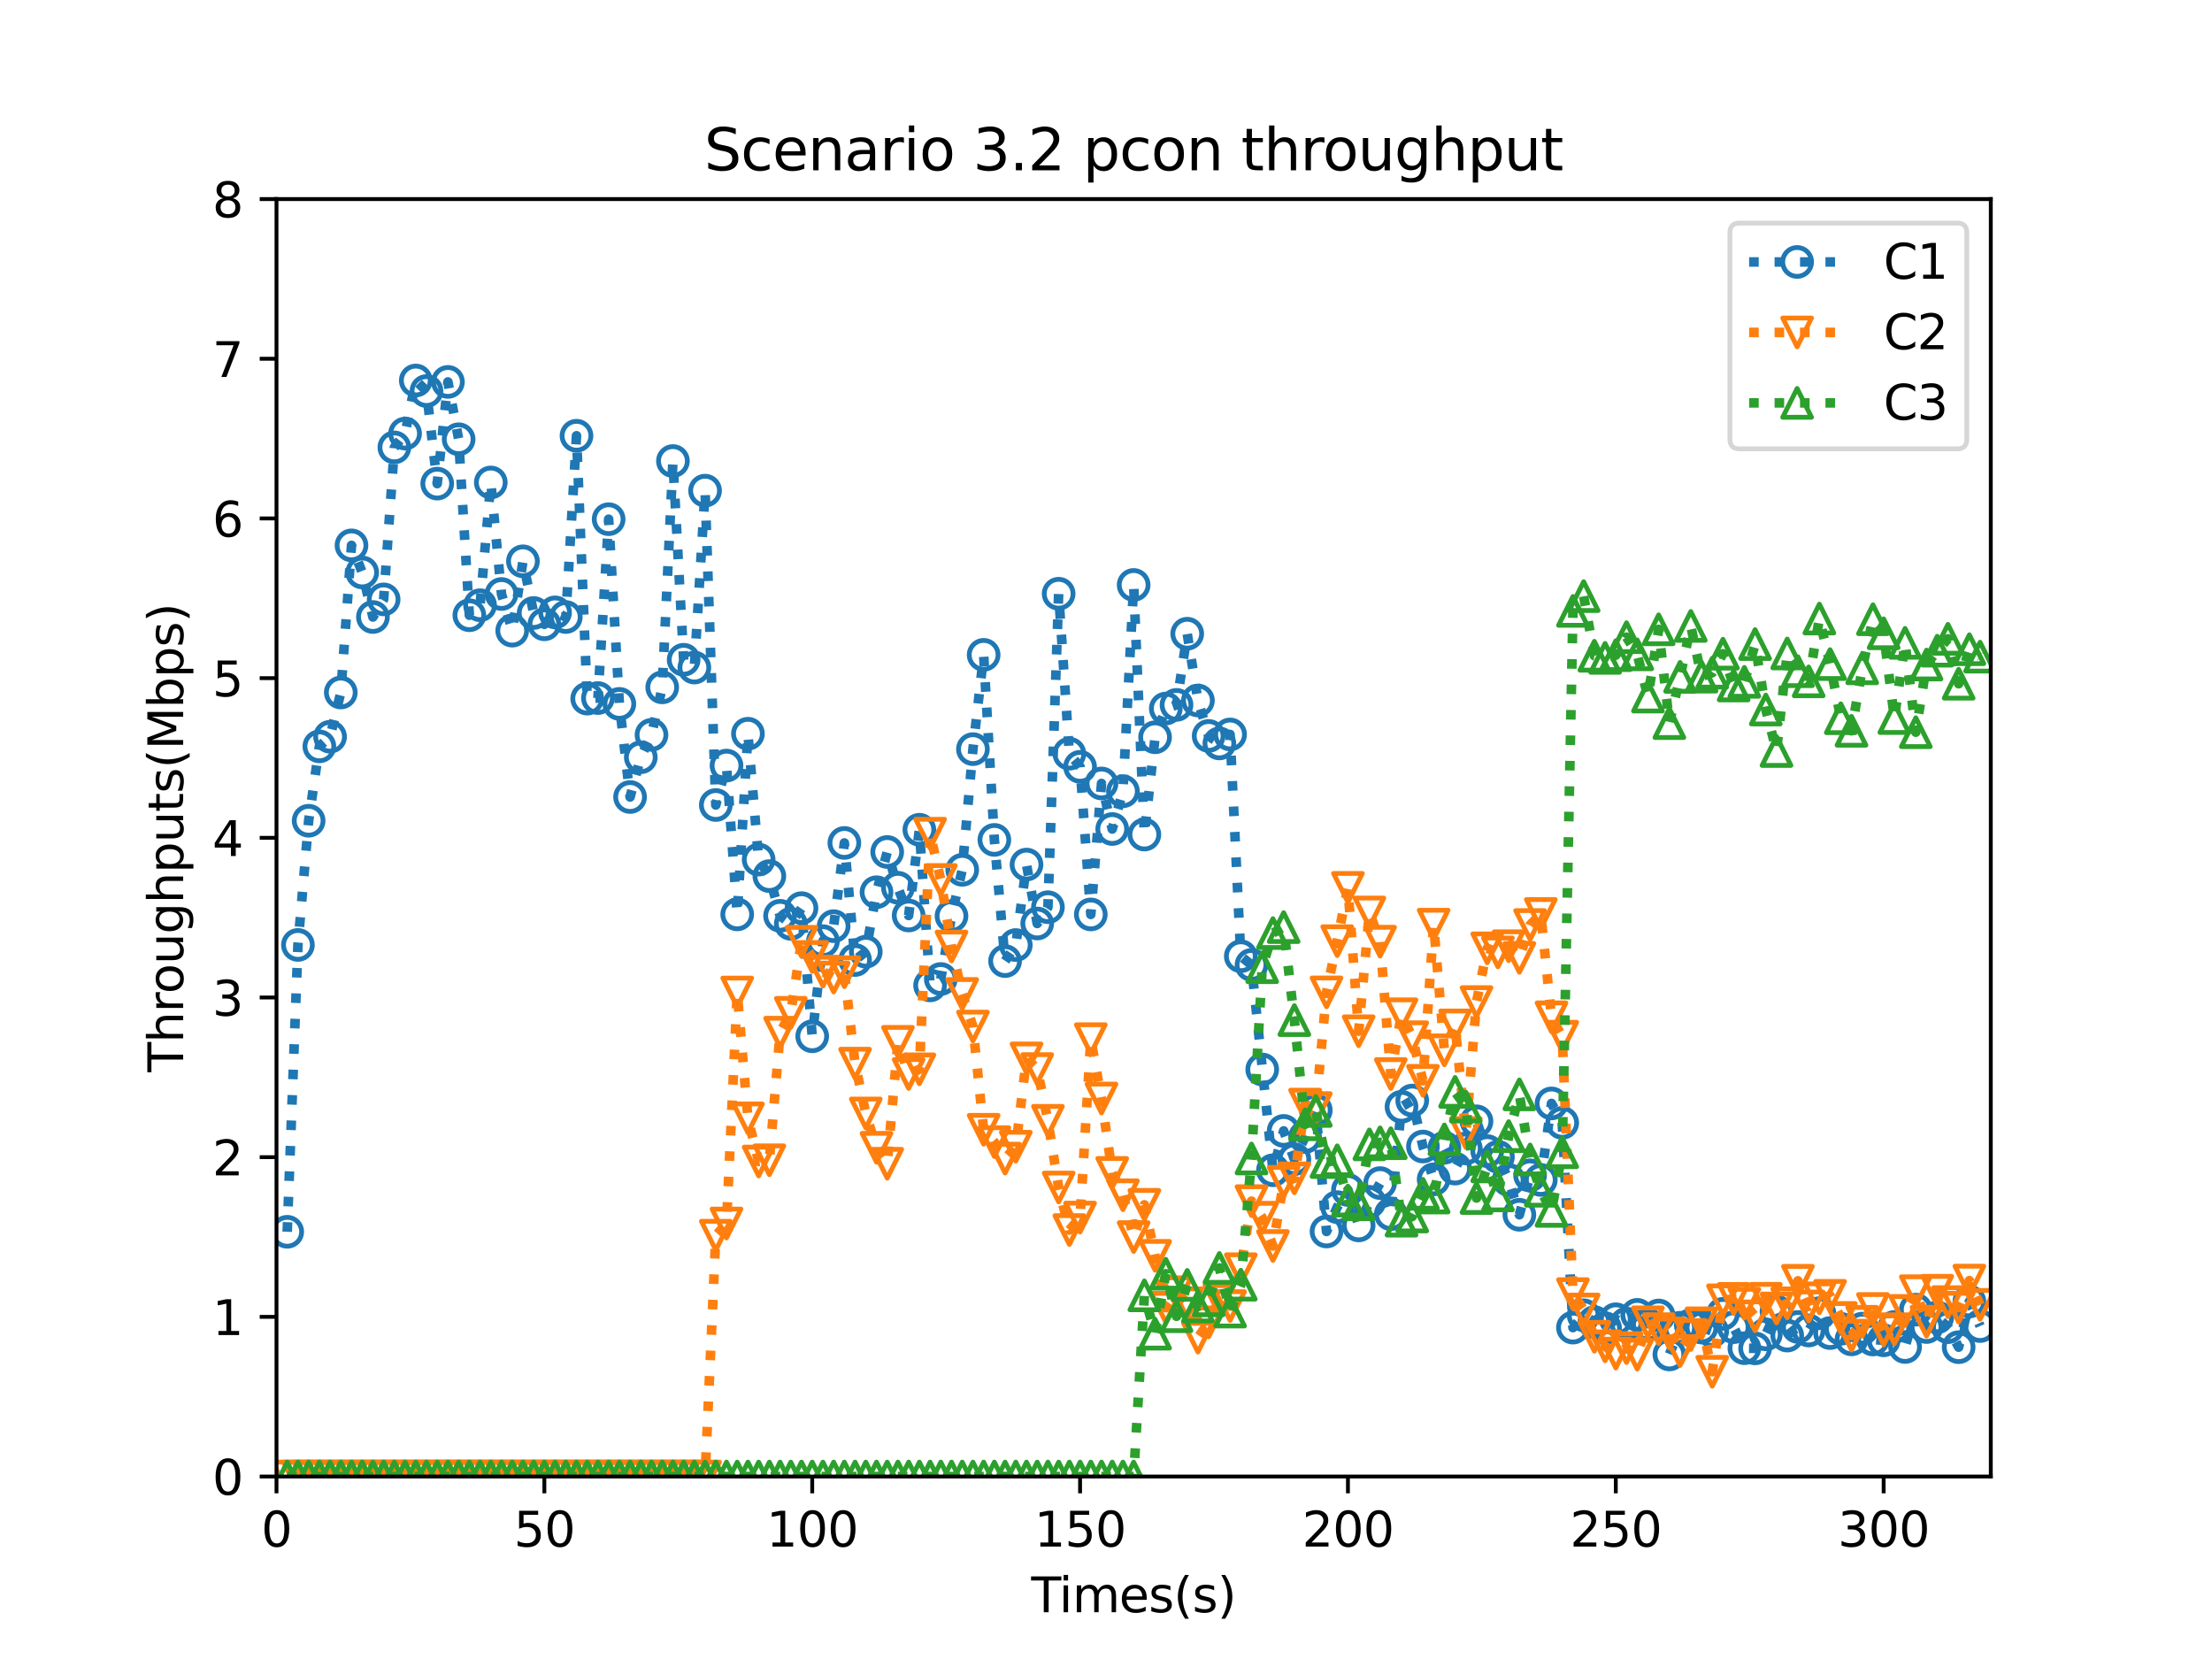 <?xml version="1.0" encoding="utf-8" standalone="no"?>
<!DOCTYPE svg PUBLIC "-//W3C//DTD SVG 1.1//EN"
  "http://www.w3.org/Graphics/SVG/1.1/DTD/svg11.dtd">
<svg height="345.6pt" version="1.1" viewBox="0 0 460.8 345.6" width="460.8pt" xmlns="http://www.w3.org/2000/svg" xmlns:xlink="http://www.w3.org/1999/xlink">
 <defs>
  <style type="text/css">*{stroke-linecap:butt;stroke-linejoin:round;}</style>
 </defs>
 <g id="figure_1">
  <g id="patch_1">
   <path d="M 0 345.6 
L 460.8 345.6 
L 460.8 0 
L 0 0 
z
" style="fill:#ffffff;"/>
  </g>
  <g id="axes_1">
   <g id="patch_2">
    <path d="M 57.6 307.584 
L 414.72 307.584 
L 414.72 41.472 
L 57.6 41.472 
z
" style="fill:#ffffff;"/>
   </g>
   <g id="matplotlib.axis_1">
    <g id="xtick_1">
     <g id="line2d_1">
      <defs>
       <path d="M 0 0 
L 0 3.5 
" id="m7223153820" style="stroke:#000000;stroke-width:0.8;"/>
      </defs>
      <g>
       <use style="stroke:#000000;stroke-width:0.8;" x="57.6" xlink:href="#m7223153820" y="307.584"/>
      </g>
     </g>
     <g id="text_1">
      <!-- 0 -->
      <g transform="translate(54.419 322.182)scale(0.1 -0.1)">
       <defs>
        <path d="M 2034 4250 
Q 1547 4250 1301 3770 
Q 1056 3291 1056 2328 
Q 1056 1369 1301 889 
Q 1547 409 2034 409 
Q 2525 409 2770 889 
Q 3016 1369 3016 2328 
Q 3016 3291 2770 3770 
Q 2525 4250 2034 4250 
z
M 2034 4750 
Q 2819 4750 3233 4129 
Q 3647 3509 3647 2328 
Q 3647 1150 3233 529 
Q 2819 -91 2034 -91 
Q 1250 -91 836 529 
Q 422 1150 422 2328 
Q 422 3509 836 4129 
Q 1250 4750 2034 4750 
z
" id="DejaVuSans-30" transform="scale(0.016)"/>
       </defs>
       <use xlink:href="#DejaVuSans-30"/>
      </g>
     </g>
    </g>
    <g id="xtick_2">
     <g id="line2d_2">
      <g>
       <use style="stroke:#000000;stroke-width:0.8;" x="113.4" xlink:href="#m7223153820" y="307.584"/>
      </g>
     </g>
     <g id="text_2">
      <!-- 50 -->
      <g transform="translate(107.037 322.182)scale(0.1 -0.1)">
       <defs>
        <path d="M 691 4666 
L 3169 4666 
L 3169 4134 
L 1269 4134 
L 1269 2991 
Q 1406 3038 1543 3061 
Q 1681 3084 1819 3084 
Q 2600 3084 3056 2656 
Q 3513 2228 3513 1497 
Q 3513 744 3044 326 
Q 2575 -91 1722 -91 
Q 1428 -91 1123 -41 
Q 819 9 494 109 
L 494 744 
Q 775 591 1075 516 
Q 1375 441 1709 441 
Q 2250 441 2565 725 
Q 2881 1009 2881 1497 
Q 2881 1984 2565 2268 
Q 2250 2553 1709 2553 
Q 1456 2553 1204 2497 
Q 953 2441 691 2322 
L 691 4666 
z
" id="DejaVuSans-35" transform="scale(0.016)"/>
       </defs>
       <use xlink:href="#DejaVuSans-35"/>
       <use x="63.623" xlink:href="#DejaVuSans-30"/>
      </g>
     </g>
    </g>
    <g id="xtick_3">
     <g id="line2d_3">
      <g>
       <use style="stroke:#000000;stroke-width:0.8;" x="169.2" xlink:href="#m7223153820" y="307.584"/>
      </g>
     </g>
     <g id="text_3">
      <!-- 100 -->
      <g transform="translate(159.656 322.182)scale(0.1 -0.1)">
       <defs>
        <path d="M 794 531 
L 1825 531 
L 1825 4091 
L 703 3866 
L 703 4441 
L 1819 4666 
L 2450 4666 
L 2450 531 
L 3481 531 
L 3481 0 
L 794 0 
L 794 531 
z
" id="DejaVuSans-31" transform="scale(0.016)"/>
       </defs>
       <use xlink:href="#DejaVuSans-31"/>
       <use x="63.623" xlink:href="#DejaVuSans-30"/>
       <use x="127.246" xlink:href="#DejaVuSans-30"/>
      </g>
     </g>
    </g>
    <g id="xtick_4">
     <g id="line2d_4">
      <g>
       <use style="stroke:#000000;stroke-width:0.8;" x="225" xlink:href="#m7223153820" y="307.584"/>
      </g>
     </g>
     <g id="text_4">
      <!-- 150 -->
      <g transform="translate(215.456 322.182)scale(0.1 -0.1)">
       <use xlink:href="#DejaVuSans-31"/>
       <use x="63.623" xlink:href="#DejaVuSans-35"/>
       <use x="127.246" xlink:href="#DejaVuSans-30"/>
      </g>
     </g>
    </g>
    <g id="xtick_5">
     <g id="line2d_5">
      <g>
       <use style="stroke:#000000;stroke-width:0.8;" x="280.8" xlink:href="#m7223153820" y="307.584"/>
      </g>
     </g>
     <g id="text_5">
      <!-- 200 -->
      <g transform="translate(271.256 322.182)scale(0.1 -0.1)">
       <defs>
        <path d="M 1228 531 
L 3431 531 
L 3431 0 
L 469 0 
L 469 531 
Q 828 903 1448 1529 
Q 2069 2156 2228 2338 
Q 2531 2678 2651 2914 
Q 2772 3150 2772 3378 
Q 2772 3750 2511 3984 
Q 2250 4219 1831 4219 
Q 1534 4219 1204 4116 
Q 875 4013 500 3803 
L 500 4441 
Q 881 4594 1212 4672 
Q 1544 4750 1819 4750 
Q 2544 4750 2975 4387 
Q 3406 4025 3406 3419 
Q 3406 3131 3298 2873 
Q 3191 2616 2906 2266 
Q 2828 2175 2409 1742 
Q 1991 1309 1228 531 
z
" id="DejaVuSans-32" transform="scale(0.016)"/>
       </defs>
       <use xlink:href="#DejaVuSans-32"/>
       <use x="63.623" xlink:href="#DejaVuSans-30"/>
       <use x="127.246" xlink:href="#DejaVuSans-30"/>
      </g>
     </g>
    </g>
    <g id="xtick_6">
     <g id="line2d_6">
      <g>
       <use style="stroke:#000000;stroke-width:0.8;" x="336.6" xlink:href="#m7223153820" y="307.584"/>
      </g>
     </g>
     <g id="text_6">
      <!-- 250 -->
      <g transform="translate(327.056 322.182)scale(0.1 -0.1)">
       <use xlink:href="#DejaVuSans-32"/>
       <use x="63.623" xlink:href="#DejaVuSans-35"/>
       <use x="127.246" xlink:href="#DejaVuSans-30"/>
      </g>
     </g>
    </g>
    <g id="xtick_7">
     <g id="line2d_7">
      <g>
       <use style="stroke:#000000;stroke-width:0.8;" x="392.4" xlink:href="#m7223153820" y="307.584"/>
      </g>
     </g>
     <g id="text_7">
      <!-- 300 -->
      <g transform="translate(382.856 322.182)scale(0.1 -0.1)">
       <defs>
        <path d="M 2597 2516 
Q 3050 2419 3304 2112 
Q 3559 1806 3559 1356 
Q 3559 666 3084 287 
Q 2609 -91 1734 -91 
Q 1441 -91 1130 -33 
Q 819 25 488 141 
L 488 750 
Q 750 597 1062 519 
Q 1375 441 1716 441 
Q 2309 441 2620 675 
Q 2931 909 2931 1356 
Q 2931 1769 2642 2001 
Q 2353 2234 1838 2234 
L 1294 2234 
L 1294 2753 
L 1863 2753 
Q 2328 2753 2575 2939 
Q 2822 3125 2822 3475 
Q 2822 3834 2567 4026 
Q 2313 4219 1838 4219 
Q 1578 4219 1281 4162 
Q 984 4106 628 3988 
L 628 4550 
Q 988 4650 1302 4700 
Q 1616 4750 1894 4750 
Q 2613 4750 3031 4423 
Q 3450 4097 3450 3541 
Q 3450 3153 3228 2886 
Q 3006 2619 2597 2516 
z
" id="DejaVuSans-33" transform="scale(0.016)"/>
       </defs>
       <use xlink:href="#DejaVuSans-33"/>
       <use x="63.623" xlink:href="#DejaVuSans-30"/>
       <use x="127.246" xlink:href="#DejaVuSans-30"/>
      </g>
     </g>
    </g>
    <g id="text_8">
     <!-- Times(s) -->
     <g transform="translate(214.815 335.861)scale(0.1 -0.1)">
      <defs>
       <path d="M -19 4666 
L 3928 4666 
L 3928 4134 
L 2272 4134 
L 2272 0 
L 1638 0 
L 1638 4134 
L -19 4134 
L -19 4666 
z
" id="DejaVuSans-54" transform="scale(0.016)"/>
       <path d="M 603 3500 
L 1178 3500 
L 1178 0 
L 603 0 
L 603 3500 
z
M 603 4863 
L 1178 4863 
L 1178 4134 
L 603 4134 
L 603 4863 
z
" id="DejaVuSans-69" transform="scale(0.016)"/>
       <path d="M 3328 2828 
Q 3544 3216 3844 3400 
Q 4144 3584 4550 3584 
Q 5097 3584 5394 3201 
Q 5691 2819 5691 2113 
L 5691 0 
L 5113 0 
L 5113 2094 
Q 5113 2597 4934 2840 
Q 4756 3084 4391 3084 
Q 3944 3084 3684 2787 
Q 3425 2491 3425 1978 
L 3425 0 
L 2847 0 
L 2847 2094 
Q 2847 2600 2669 2842 
Q 2491 3084 2119 3084 
Q 1678 3084 1418 2786 
Q 1159 2488 1159 1978 
L 1159 0 
L 581 0 
L 581 3500 
L 1159 3500 
L 1159 2956 
Q 1356 3278 1631 3431 
Q 1906 3584 2284 3584 
Q 2666 3584 2933 3390 
Q 3200 3197 3328 2828 
z
" id="DejaVuSans-6d" transform="scale(0.016)"/>
       <path d="M 3597 1894 
L 3597 1613 
L 953 1613 
Q 991 1019 1311 708 
Q 1631 397 2203 397 
Q 2534 397 2845 478 
Q 3156 559 3463 722 
L 3463 178 
Q 3153 47 2828 -22 
Q 2503 -91 2169 -91 
Q 1331 -91 842 396 
Q 353 884 353 1716 
Q 353 2575 817 3079 
Q 1281 3584 2069 3584 
Q 2775 3584 3186 3129 
Q 3597 2675 3597 1894 
z
M 3022 2063 
Q 3016 2534 2758 2815 
Q 2500 3097 2075 3097 
Q 1594 3097 1305 2825 
Q 1016 2553 972 2059 
L 3022 2063 
z
" id="DejaVuSans-65" transform="scale(0.016)"/>
       <path d="M 2834 3397 
L 2834 2853 
Q 2591 2978 2328 3040 
Q 2066 3103 1784 3103 
Q 1356 3103 1142 2972 
Q 928 2841 928 2578 
Q 928 2378 1081 2264 
Q 1234 2150 1697 2047 
L 1894 2003 
Q 2506 1872 2764 1633 
Q 3022 1394 3022 966 
Q 3022 478 2636 193 
Q 2250 -91 1575 -91 
Q 1294 -91 989 -36 
Q 684 19 347 128 
L 347 722 
Q 666 556 975 473 
Q 1284 391 1588 391 
Q 1994 391 2212 530 
Q 2431 669 2431 922 
Q 2431 1156 2273 1281 
Q 2116 1406 1581 1522 
L 1381 1569 
Q 847 1681 609 1914 
Q 372 2147 372 2553 
Q 372 3047 722 3315 
Q 1072 3584 1716 3584 
Q 2034 3584 2315 3537 
Q 2597 3491 2834 3397 
z
" id="DejaVuSans-73" transform="scale(0.016)"/>
       <path d="M 1984 4856 
Q 1566 4138 1362 3434 
Q 1159 2731 1159 2009 
Q 1159 1288 1364 580 
Q 1569 -128 1984 -844 
L 1484 -844 
Q 1016 -109 783 600 
Q 550 1309 550 2009 
Q 550 2706 781 3412 
Q 1013 4119 1484 4856 
L 1984 4856 
z
" id="DejaVuSans-28" transform="scale(0.016)"/>
       <path d="M 513 4856 
L 1013 4856 
Q 1481 4119 1714 3412 
Q 1947 2706 1947 2009 
Q 1947 1309 1714 600 
Q 1481 -109 1013 -844 
L 513 -844 
Q 928 -128 1133 580 
Q 1338 1288 1338 2009 
Q 1338 2731 1133 3434 
Q 928 4138 513 4856 
z
" id="DejaVuSans-29" transform="scale(0.016)"/>
      </defs>
      <use xlink:href="#DejaVuSans-54"/>
      <use x="57.959" xlink:href="#DejaVuSans-69"/>
      <use x="85.742" xlink:href="#DejaVuSans-6d"/>
      <use x="183.154" xlink:href="#DejaVuSans-65"/>
      <use x="244.678" xlink:href="#DejaVuSans-73"/>
      <use x="296.777" xlink:href="#DejaVuSans-28"/>
      <use x="335.791" xlink:href="#DejaVuSans-73"/>
      <use x="387.891" xlink:href="#DejaVuSans-29"/>
     </g>
    </g>
   </g>
   <g id="matplotlib.axis_2">
    <g id="ytick_1">
     <g id="line2d_8">
      <defs>
       <path d="M 0 0 
L -3.5 0 
" id="m215f2183d4" style="stroke:#000000;stroke-width:0.8;"/>
      </defs>
      <g>
       <use style="stroke:#000000;stroke-width:0.8;" x="57.6" xlink:href="#m215f2183d4" y="307.584"/>
      </g>
     </g>
     <g id="text_9">
      <!-- 0 -->
      <g transform="translate(44.237 311.383)scale(0.1 -0.1)">
       <use xlink:href="#DejaVuSans-30"/>
      </g>
     </g>
    </g>
    <g id="ytick_2">
     <g id="line2d_9">
      <g>
       <use style="stroke:#000000;stroke-width:0.8;" x="57.6" xlink:href="#m215f2183d4" y="274.32"/>
      </g>
     </g>
     <g id="text_10">
      <!-- 1 -->
      <g transform="translate(44.237 278.119)scale(0.1 -0.1)">
       <use xlink:href="#DejaVuSans-31"/>
      </g>
     </g>
    </g>
    <g id="ytick_3">
     <g id="line2d_10">
      <g>
       <use style="stroke:#000000;stroke-width:0.8;" x="57.6" xlink:href="#m215f2183d4" y="241.056"/>
      </g>
     </g>
     <g id="text_11">
      <!-- 2 -->
      <g transform="translate(44.237 244.855)scale(0.1 -0.1)">
       <use xlink:href="#DejaVuSans-32"/>
      </g>
     </g>
    </g>
    <g id="ytick_4">
     <g id="line2d_11">
      <g>
       <use style="stroke:#000000;stroke-width:0.8;" x="57.6" xlink:href="#m215f2183d4" y="207.792"/>
      </g>
     </g>
     <g id="text_12">
      <!-- 3 -->
      <g transform="translate(44.237 211.591)scale(0.1 -0.1)">
       <use xlink:href="#DejaVuSans-33"/>
      </g>
     </g>
    </g>
    <g id="ytick_5">
     <g id="line2d_12">
      <g>
       <use style="stroke:#000000;stroke-width:0.8;" x="57.6" xlink:href="#m215f2183d4" y="174.528"/>
      </g>
     </g>
     <g id="text_13">
      <!-- 4 -->
      <g transform="translate(44.237 178.327)scale(0.1 -0.1)">
       <defs>
        <path d="M 2419 4116 
L 825 1625 
L 2419 1625 
L 2419 4116 
z
M 2253 4666 
L 3047 4666 
L 3047 1625 
L 3713 1625 
L 3713 1100 
L 3047 1100 
L 3047 0 
L 2419 0 
L 2419 1100 
L 313 1100 
L 313 1709 
L 2253 4666 
z
" id="DejaVuSans-34" transform="scale(0.016)"/>
       </defs>
       <use xlink:href="#DejaVuSans-34"/>
      </g>
     </g>
    </g>
    <g id="ytick_6">
     <g id="line2d_13">
      <g>
       <use style="stroke:#000000;stroke-width:0.8;" x="57.6" xlink:href="#m215f2183d4" y="141.264"/>
      </g>
     </g>
     <g id="text_14">
      <!-- 5 -->
      <g transform="translate(44.237 145.063)scale(0.1 -0.1)">
       <use xlink:href="#DejaVuSans-35"/>
      </g>
     </g>
    </g>
    <g id="ytick_7">
     <g id="line2d_14">
      <g>
       <use style="stroke:#000000;stroke-width:0.8;" x="57.6" xlink:href="#m215f2183d4" y="108"/>
      </g>
     </g>
     <g id="text_15">
      <!-- 6 -->
      <g transform="translate(44.237 111.799)scale(0.1 -0.1)">
       <defs>
        <path d="M 2113 2584 
Q 1688 2584 1439 2293 
Q 1191 2003 1191 1497 
Q 1191 994 1439 701 
Q 1688 409 2113 409 
Q 2538 409 2786 701 
Q 3034 994 3034 1497 
Q 3034 2003 2786 2293 
Q 2538 2584 2113 2584 
z
M 3366 4563 
L 3366 3988 
Q 3128 4100 2886 4159 
Q 2644 4219 2406 4219 
Q 1781 4219 1451 3797 
Q 1122 3375 1075 2522 
Q 1259 2794 1537 2939 
Q 1816 3084 2150 3084 
Q 2853 3084 3261 2657 
Q 3669 2231 3669 1497 
Q 3669 778 3244 343 
Q 2819 -91 2113 -91 
Q 1303 -91 875 529 
Q 447 1150 447 2328 
Q 447 3434 972 4092 
Q 1497 4750 2381 4750 
Q 2619 4750 2861 4703 
Q 3103 4656 3366 4563 
z
" id="DejaVuSans-36" transform="scale(0.016)"/>
       </defs>
       <use xlink:href="#DejaVuSans-36"/>
      </g>
     </g>
    </g>
    <g id="ytick_8">
     <g id="line2d_15">
      <g>
       <use style="stroke:#000000;stroke-width:0.8;" x="57.6" xlink:href="#m215f2183d4" y="74.736"/>
      </g>
     </g>
     <g id="text_16">
      <!-- 7 -->
      <g transform="translate(44.237 78.535)scale(0.1 -0.1)">
       <defs>
        <path d="M 525 4666 
L 3525 4666 
L 3525 4397 
L 1831 0 
L 1172 0 
L 2766 4134 
L 525 4134 
L 525 4666 
z
" id="DejaVuSans-37" transform="scale(0.016)"/>
       </defs>
       <use xlink:href="#DejaVuSans-37"/>
      </g>
     </g>
    </g>
    <g id="ytick_9">
     <g id="line2d_16">
      <g>
       <use style="stroke:#000000;stroke-width:0.8;" x="57.6" xlink:href="#m215f2183d4" y="41.472"/>
      </g>
     </g>
     <g id="text_17">
      <!-- 8 -->
      <g transform="translate(44.237 45.271)scale(0.1 -0.1)">
       <defs>
        <path d="M 2034 2216 
Q 1584 2216 1326 1975 
Q 1069 1734 1069 1313 
Q 1069 891 1326 650 
Q 1584 409 2034 409 
Q 2484 409 2743 651 
Q 3003 894 3003 1313 
Q 3003 1734 2745 1975 
Q 2488 2216 2034 2216 
z
M 1403 2484 
Q 997 2584 770 2862 
Q 544 3141 544 3541 
Q 544 4100 942 4425 
Q 1341 4750 2034 4750 
Q 2731 4750 3128 4425 
Q 3525 4100 3525 3541 
Q 3525 3141 3298 2862 
Q 3072 2584 2669 2484 
Q 3125 2378 3379 2068 
Q 3634 1759 3634 1313 
Q 3634 634 3220 271 
Q 2806 -91 2034 -91 
Q 1263 -91 848 271 
Q 434 634 434 1313 
Q 434 1759 690 2068 
Q 947 2378 1403 2484 
z
M 1172 3481 
Q 1172 3119 1398 2916 
Q 1625 2713 2034 2713 
Q 2441 2713 2670 2916 
Q 2900 3119 2900 3481 
Q 2900 3844 2670 4047 
Q 2441 4250 2034 4250 
Q 1625 4250 1398 4047 
Q 1172 3844 1172 3481 
z
" id="DejaVuSans-38" transform="scale(0.016)"/>
       </defs>
       <use xlink:href="#DejaVuSans-38"/>
      </g>
     </g>
    </g>
    <g id="text_18">
     <!-- Throughputs(Mbps) -->
     <g transform="translate(38.158 223.341)rotate(-90)scale(0.1 -0.1)">
      <defs>
       <path d="M 3513 2113 
L 3513 0 
L 2938 0 
L 2938 2094 
Q 2938 2591 2744 2837 
Q 2550 3084 2163 3084 
Q 1697 3084 1428 2787 
Q 1159 2491 1159 1978 
L 1159 0 
L 581 0 
L 581 4863 
L 1159 4863 
L 1159 2956 
Q 1366 3272 1645 3428 
Q 1925 3584 2291 3584 
Q 2894 3584 3203 3211 
Q 3513 2838 3513 2113 
z
" id="DejaVuSans-68" transform="scale(0.016)"/>
       <path d="M 2631 2963 
Q 2534 3019 2420 3045 
Q 2306 3072 2169 3072 
Q 1681 3072 1420 2755 
Q 1159 2438 1159 1844 
L 1159 0 
L 581 0 
L 581 3500 
L 1159 3500 
L 1159 2956 
Q 1341 3275 1631 3429 
Q 1922 3584 2338 3584 
Q 2397 3584 2469 3576 
Q 2541 3569 2628 3553 
L 2631 2963 
z
" id="DejaVuSans-72" transform="scale(0.016)"/>
       <path d="M 1959 3097 
Q 1497 3097 1228 2736 
Q 959 2375 959 1747 
Q 959 1119 1226 758 
Q 1494 397 1959 397 
Q 2419 397 2687 759 
Q 2956 1122 2956 1747 
Q 2956 2369 2687 2733 
Q 2419 3097 1959 3097 
z
M 1959 3584 
Q 2709 3584 3137 3096 
Q 3566 2609 3566 1747 
Q 3566 888 3137 398 
Q 2709 -91 1959 -91 
Q 1206 -91 779 398 
Q 353 888 353 1747 
Q 353 2609 779 3096 
Q 1206 3584 1959 3584 
z
" id="DejaVuSans-6f" transform="scale(0.016)"/>
       <path d="M 544 1381 
L 544 3500 
L 1119 3500 
L 1119 1403 
Q 1119 906 1312 657 
Q 1506 409 1894 409 
Q 2359 409 2629 706 
Q 2900 1003 2900 1516 
L 2900 3500 
L 3475 3500 
L 3475 0 
L 2900 0 
L 2900 538 
Q 2691 219 2414 64 
Q 2138 -91 1772 -91 
Q 1169 -91 856 284 
Q 544 659 544 1381 
z
M 1991 3584 
L 1991 3584 
z
" id="DejaVuSans-75" transform="scale(0.016)"/>
       <path d="M 2906 1791 
Q 2906 2416 2648 2759 
Q 2391 3103 1925 3103 
Q 1463 3103 1205 2759 
Q 947 2416 947 1791 
Q 947 1169 1205 825 
Q 1463 481 1925 481 
Q 2391 481 2648 825 
Q 2906 1169 2906 1791 
z
M 3481 434 
Q 3481 -459 3084 -895 
Q 2688 -1331 1869 -1331 
Q 1566 -1331 1297 -1286 
Q 1028 -1241 775 -1147 
L 775 -588 
Q 1028 -725 1275 -790 
Q 1522 -856 1778 -856 
Q 2344 -856 2625 -561 
Q 2906 -266 2906 331 
L 2906 616 
Q 2728 306 2450 153 
Q 2172 0 1784 0 
Q 1141 0 747 490 
Q 353 981 353 1791 
Q 353 2603 747 3093 
Q 1141 3584 1784 3584 
Q 2172 3584 2450 3431 
Q 2728 3278 2906 2969 
L 2906 3500 
L 3481 3500 
L 3481 434 
z
" id="DejaVuSans-67" transform="scale(0.016)"/>
       <path d="M 1159 525 
L 1159 -1331 
L 581 -1331 
L 581 3500 
L 1159 3500 
L 1159 2969 
Q 1341 3281 1617 3432 
Q 1894 3584 2278 3584 
Q 2916 3584 3314 3078 
Q 3713 2572 3713 1747 
Q 3713 922 3314 415 
Q 2916 -91 2278 -91 
Q 1894 -91 1617 61 
Q 1341 213 1159 525 
z
M 3116 1747 
Q 3116 2381 2855 2742 
Q 2594 3103 2138 3103 
Q 1681 3103 1420 2742 
Q 1159 2381 1159 1747 
Q 1159 1113 1420 752 
Q 1681 391 2138 391 
Q 2594 391 2855 752 
Q 3116 1113 3116 1747 
z
" id="DejaVuSans-70" transform="scale(0.016)"/>
       <path d="M 1172 4494 
L 1172 3500 
L 2356 3500 
L 2356 3053 
L 1172 3053 
L 1172 1153 
Q 1172 725 1289 603 
Q 1406 481 1766 481 
L 2356 481 
L 2356 0 
L 1766 0 
Q 1100 0 847 248 
Q 594 497 594 1153 
L 594 3053 
L 172 3053 
L 172 3500 
L 594 3500 
L 594 4494 
L 1172 4494 
z
" id="DejaVuSans-74" transform="scale(0.016)"/>
       <path d="M 628 4666 
L 1569 4666 
L 2759 1491 
L 3956 4666 
L 4897 4666 
L 4897 0 
L 4281 0 
L 4281 4097 
L 3078 897 
L 2444 897 
L 1241 4097 
L 1241 0 
L 628 0 
L 628 4666 
z
" id="DejaVuSans-4d" transform="scale(0.016)"/>
       <path d="M 3116 1747 
Q 3116 2381 2855 2742 
Q 2594 3103 2138 3103 
Q 1681 3103 1420 2742 
Q 1159 2381 1159 1747 
Q 1159 1113 1420 752 
Q 1681 391 2138 391 
Q 2594 391 2855 752 
Q 3116 1113 3116 1747 
z
M 1159 2969 
Q 1341 3281 1617 3432 
Q 1894 3584 2278 3584 
Q 2916 3584 3314 3078 
Q 3713 2572 3713 1747 
Q 3713 922 3314 415 
Q 2916 -91 2278 -91 
Q 1894 -91 1617 61 
Q 1341 213 1159 525 
L 1159 0 
L 581 0 
L 581 4863 
L 1159 4863 
L 1159 2969 
z
" id="DejaVuSans-62" transform="scale(0.016)"/>
      </defs>
      <use xlink:href="#DejaVuSans-54"/>
      <use x="61.084" xlink:href="#DejaVuSans-68"/>
      <use x="124.463" xlink:href="#DejaVuSans-72"/>
      <use x="163.326" xlink:href="#DejaVuSans-6f"/>
      <use x="224.508" xlink:href="#DejaVuSans-75"/>
      <use x="287.887" xlink:href="#DejaVuSans-67"/>
      <use x="351.363" xlink:href="#DejaVuSans-68"/>
      <use x="414.742" xlink:href="#DejaVuSans-70"/>
      <use x="478.219" xlink:href="#DejaVuSans-75"/>
      <use x="541.598" xlink:href="#DejaVuSans-74"/>
      <use x="580.807" xlink:href="#DejaVuSans-73"/>
      <use x="632.906" xlink:href="#DejaVuSans-28"/>
      <use x="671.92" xlink:href="#DejaVuSans-4d"/>
      <use x="758.199" xlink:href="#DejaVuSans-62"/>
      <use x="821.676" xlink:href="#DejaVuSans-70"/>
      <use x="885.152" xlink:href="#DejaVuSans-73"/>
      <use x="937.252" xlink:href="#DejaVuSans-29"/>
     </g>
    </g>
   </g>
   <g id="line2d_17">
    <path clip-path="url(#pc64cc3072e)" d="M 59.832 256.603 
L 62.064 196.845 
L 64.296 170.976 
L 66.528 155.479 
L 68.76 153.475 
L 70.992 144.259 
L 73.224 113.61 
L 75.456 119.253 
L 77.688 128.532 
L 79.92 124.864 
L 82.152 93.204 
L 84.384 90.319 
L 86.616 79.267 
L 88.848 81.461 
L 91.08 100.745 
L 93.312 79.56 
L 95.544 91.504 
L 97.776 128.165 
L 100.008 126.078 
L 102.24 100.508 
L 104.472 123.742 
L 106.704 131.375 
L 108.936 116.929 
L 111.168 127.695 
L 113.4 130.054 
L 115.632 127.57 
L 117.864 128.535 
L 120.096 90.774 
L 122.328 145.537 
L 124.56 145.418 
L 126.792 108.156 
L 129.024 146.63 
L 131.256 166.03 
L 133.488 157.748 
L 135.72 153.083 
L 137.952 143.189 
L 140.184 96.043 
L 142.416 137.443 
L 144.648 139.064 
L 146.88 102.214 
L 149.112 167.696 
L 151.344 159.484 
L 153.576 190.482 
L 155.808 152.849 
L 158.04 179.07 
L 160.272 182.505 
L 162.504 190.777 
L 164.736 192.45 
L 166.968 189.183 
L 169.2 215.875 
L 171.432 196.057 
L 173.664 192.937 
L 175.896 175.599 
L 178.128 199.988 
L 180.36 198.262 
L 182.592 185.867 
L 184.824 177.484 
L 187.056 184.935 
L 189.288 190.715 
L 191.52 172.851 
L 193.752 205.275 
L 195.984 203.943 
L 198.216 190.826 
L 200.448 181.201 
L 202.68 156.059 
L 204.912 136.417 
L 207.144 174.965 
L 209.376 200.212 
L 211.608 196.874 
L 213.84 180.107 
L 216.072 192.382 
L 218.304 188.987 
L 220.536 123.688 
L 222.768 157.01 
L 225 159.743 
L 227.232 190.493 
L 229.464 163.208 
L 231.696 172.702 
L 233.928 164.836 
L 236.16 121.856 
L 238.392 173.852 
L 240.624 153.589 
L 242.856 147.603 
L 245.088 146.838 
L 247.32 132.015 
L 249.552 145.923 
L 251.784 153.308 
L 254.016 154.871 
L 256.248 152.999 
L 258.48 199.2 
L 260.712 201.009 
L 265.176 243.786 
L 267.408 235.589 
L 269.64 241.478 
L 271.872 236.857 
L 274.104 231.27 
L 276.336 256.541 
L 278.568 251.467 
L 280.8 247.888 
L 283.032 255.274 
L 285.264 250.364 
L 287.496 246.459 
L 289.728 252.933 
L 291.96 230.562 
L 294.192 229.263 
L 296.424 238.842 
L 298.656 245.678 
L 300.888 239.093 
L 303.12 243.441 
L 305.352 239.235 
L 307.584 233.591 
L 309.816 239.793 
L 312.048 240.984 
L 314.28 245.794 
L 316.512 253.059 
L 318.744 244.844 
L 320.976 245.804 
L 323.208 229.861 
L 325.44 233.914 
L 327.672 276.565 
L 329.904 273.989 
L 332.136 275.43 
L 334.368 276.689 
L 336.6 274.824 
L 338.832 275.74 
L 341.064 273.904 
L 343.296 275.946 
L 345.528 274.039 
L 347.76 282.157 
L 349.992 276.595 
L 352.224 276.033 
L 354.456 276.548 
L 356.688 277.272 
L 358.92 273.699 
L 361.152 276.472 
L 363.384 280.853 
L 365.616 280.886 
L 367.848 277.973 
L 370.08 273.21 
L 372.312 278.222 
L 374.544 276.429 
L 376.776 277.167 
L 379.008 273.561 
L 381.24 277.703 
L 383.472 276.816 
L 385.704 279.016 
L 387.936 276.778 
L 390.168 279.038 
L 392.4 279.212 
L 394.632 276.43 
L 396.864 280.599 
L 399.096 272.822 
L 401.328 276.445 
L 403.56 274.424 
L 405.792 276.473 
L 408.024 280.642 
L 410.256 271.126 
L 412.488 276.243 
L 412.488 276.243 
" style="fill:none;stroke:#1f77b4;stroke-dasharray:2,3.3;stroke-dashoffset:0;stroke-width:2;"/>
    <defs>
     <path d="M 0 3 
C 0.796 3 1.559 2.684 2.121 2.121 
C 2.684 1.559 3 0.796 3 0 
C 3 -0.796 2.684 -1.559 2.121 -2.121 
C 1.559 -2.684 0.796 -3 0 -3 
C -0.796 -3 -1.559 -2.684 -2.121 -2.121 
C -2.684 -1.559 -3 -0.796 -3 0 
C -3 0.796 -2.684 1.559 -2.121 2.121 
C -1.559 2.684 -0.796 3 0 3 
z
" id="m56eebd70b8" style="stroke:#1f77b4;"/>
    </defs>
    <g clip-path="url(#pc64cc3072e)">
     <use style="fill-opacity:0;stroke:#1f77b4;" x="59.832" xlink:href="#m56eebd70b8" y="256.603"/>
     <use style="fill-opacity:0;stroke:#1f77b4;" x="62.064" xlink:href="#m56eebd70b8" y="196.845"/>
     <use style="fill-opacity:0;stroke:#1f77b4;" x="64.296" xlink:href="#m56eebd70b8" y="170.976"/>
     <use style="fill-opacity:0;stroke:#1f77b4;" x="66.528" xlink:href="#m56eebd70b8" y="155.479"/>
     <use style="fill-opacity:0;stroke:#1f77b4;" x="68.76" xlink:href="#m56eebd70b8" y="153.475"/>
     <use style="fill-opacity:0;stroke:#1f77b4;" x="70.992" xlink:href="#m56eebd70b8" y="144.259"/>
     <use style="fill-opacity:0;stroke:#1f77b4;" x="73.224" xlink:href="#m56eebd70b8" y="113.61"/>
     <use style="fill-opacity:0;stroke:#1f77b4;" x="75.456" xlink:href="#m56eebd70b8" y="119.253"/>
     <use style="fill-opacity:0;stroke:#1f77b4;" x="77.688" xlink:href="#m56eebd70b8" y="128.532"/>
     <use style="fill-opacity:0;stroke:#1f77b4;" x="79.92" xlink:href="#m56eebd70b8" y="124.864"/>
     <use style="fill-opacity:0;stroke:#1f77b4;" x="82.152" xlink:href="#m56eebd70b8" y="93.204"/>
     <use style="fill-opacity:0;stroke:#1f77b4;" x="84.384" xlink:href="#m56eebd70b8" y="90.319"/>
     <use style="fill-opacity:0;stroke:#1f77b4;" x="86.616" xlink:href="#m56eebd70b8" y="79.267"/>
     <use style="fill-opacity:0;stroke:#1f77b4;" x="88.848" xlink:href="#m56eebd70b8" y="81.461"/>
     <use style="fill-opacity:0;stroke:#1f77b4;" x="91.08" xlink:href="#m56eebd70b8" y="100.745"/>
     <use style="fill-opacity:0;stroke:#1f77b4;" x="93.312" xlink:href="#m56eebd70b8" y="79.56"/>
     <use style="fill-opacity:0;stroke:#1f77b4;" x="95.544" xlink:href="#m56eebd70b8" y="91.504"/>
     <use style="fill-opacity:0;stroke:#1f77b4;" x="97.776" xlink:href="#m56eebd70b8" y="128.165"/>
     <use style="fill-opacity:0;stroke:#1f77b4;" x="100.008" xlink:href="#m56eebd70b8" y="126.078"/>
     <use style="fill-opacity:0;stroke:#1f77b4;" x="102.24" xlink:href="#m56eebd70b8" y="100.508"/>
     <use style="fill-opacity:0;stroke:#1f77b4;" x="104.472" xlink:href="#m56eebd70b8" y="123.742"/>
     <use style="fill-opacity:0;stroke:#1f77b4;" x="106.704" xlink:href="#m56eebd70b8" y="131.375"/>
     <use style="fill-opacity:0;stroke:#1f77b4;" x="108.936" xlink:href="#m56eebd70b8" y="116.929"/>
     <use style="fill-opacity:0;stroke:#1f77b4;" x="111.168" xlink:href="#m56eebd70b8" y="127.695"/>
     <use style="fill-opacity:0;stroke:#1f77b4;" x="113.4" xlink:href="#m56eebd70b8" y="130.054"/>
     <use style="fill-opacity:0;stroke:#1f77b4;" x="115.632" xlink:href="#m56eebd70b8" y="127.57"/>
     <use style="fill-opacity:0;stroke:#1f77b4;" x="117.864" xlink:href="#m56eebd70b8" y="128.535"/>
     <use style="fill-opacity:0;stroke:#1f77b4;" x="120.096" xlink:href="#m56eebd70b8" y="90.774"/>
     <use style="fill-opacity:0;stroke:#1f77b4;" x="122.328" xlink:href="#m56eebd70b8" y="145.537"/>
     <use style="fill-opacity:0;stroke:#1f77b4;" x="124.56" xlink:href="#m56eebd70b8" y="145.418"/>
     <use style="fill-opacity:0;stroke:#1f77b4;" x="126.792" xlink:href="#m56eebd70b8" y="108.156"/>
     <use style="fill-opacity:0;stroke:#1f77b4;" x="129.024" xlink:href="#m56eebd70b8" y="146.63"/>
     <use style="fill-opacity:0;stroke:#1f77b4;" x="131.256" xlink:href="#m56eebd70b8" y="166.03"/>
     <use style="fill-opacity:0;stroke:#1f77b4;" x="133.488" xlink:href="#m56eebd70b8" y="157.748"/>
     <use style="fill-opacity:0;stroke:#1f77b4;" x="135.72" xlink:href="#m56eebd70b8" y="153.083"/>
     <use style="fill-opacity:0;stroke:#1f77b4;" x="137.952" xlink:href="#m56eebd70b8" y="143.189"/>
     <use style="fill-opacity:0;stroke:#1f77b4;" x="140.184" xlink:href="#m56eebd70b8" y="96.043"/>
     <use style="fill-opacity:0;stroke:#1f77b4;" x="142.416" xlink:href="#m56eebd70b8" y="137.443"/>
     <use style="fill-opacity:0;stroke:#1f77b4;" x="144.648" xlink:href="#m56eebd70b8" y="139.064"/>
     <use style="fill-opacity:0;stroke:#1f77b4;" x="146.88" xlink:href="#m56eebd70b8" y="102.214"/>
     <use style="fill-opacity:0;stroke:#1f77b4;" x="149.112" xlink:href="#m56eebd70b8" y="167.696"/>
     <use style="fill-opacity:0;stroke:#1f77b4;" x="151.344" xlink:href="#m56eebd70b8" y="159.484"/>
     <use style="fill-opacity:0;stroke:#1f77b4;" x="153.576" xlink:href="#m56eebd70b8" y="190.482"/>
     <use style="fill-opacity:0;stroke:#1f77b4;" x="155.808" xlink:href="#m56eebd70b8" y="152.849"/>
     <use style="fill-opacity:0;stroke:#1f77b4;" x="158.04" xlink:href="#m56eebd70b8" y="179.07"/>
     <use style="fill-opacity:0;stroke:#1f77b4;" x="160.272" xlink:href="#m56eebd70b8" y="182.505"/>
     <use style="fill-opacity:0;stroke:#1f77b4;" x="162.504" xlink:href="#m56eebd70b8" y="190.777"/>
     <use style="fill-opacity:0;stroke:#1f77b4;" x="164.736" xlink:href="#m56eebd70b8" y="192.45"/>
     <use style="fill-opacity:0;stroke:#1f77b4;" x="166.968" xlink:href="#m56eebd70b8" y="189.183"/>
     <use style="fill-opacity:0;stroke:#1f77b4;" x="169.2" xlink:href="#m56eebd70b8" y="215.875"/>
     <use style="fill-opacity:0;stroke:#1f77b4;" x="171.432" xlink:href="#m56eebd70b8" y="196.057"/>
     <use style="fill-opacity:0;stroke:#1f77b4;" x="173.664" xlink:href="#m56eebd70b8" y="192.937"/>
     <use style="fill-opacity:0;stroke:#1f77b4;" x="175.896" xlink:href="#m56eebd70b8" y="175.599"/>
     <use style="fill-opacity:0;stroke:#1f77b4;" x="178.128" xlink:href="#m56eebd70b8" y="199.988"/>
     <use style="fill-opacity:0;stroke:#1f77b4;" x="180.36" xlink:href="#m56eebd70b8" y="198.262"/>
     <use style="fill-opacity:0;stroke:#1f77b4;" x="182.592" xlink:href="#m56eebd70b8" y="185.867"/>
     <use style="fill-opacity:0;stroke:#1f77b4;" x="184.824" xlink:href="#m56eebd70b8" y="177.484"/>
     <use style="fill-opacity:0;stroke:#1f77b4;" x="187.056" xlink:href="#m56eebd70b8" y="184.935"/>
     <use style="fill-opacity:0;stroke:#1f77b4;" x="189.288" xlink:href="#m56eebd70b8" y="190.715"/>
     <use style="fill-opacity:0;stroke:#1f77b4;" x="191.52" xlink:href="#m56eebd70b8" y="172.851"/>
     <use style="fill-opacity:0;stroke:#1f77b4;" x="193.752" xlink:href="#m56eebd70b8" y="205.275"/>
     <use style="fill-opacity:0;stroke:#1f77b4;" x="195.984" xlink:href="#m56eebd70b8" y="203.943"/>
     <use style="fill-opacity:0;stroke:#1f77b4;" x="198.216" xlink:href="#m56eebd70b8" y="190.826"/>
     <use style="fill-opacity:0;stroke:#1f77b4;" x="200.448" xlink:href="#m56eebd70b8" y="181.201"/>
     <use style="fill-opacity:0;stroke:#1f77b4;" x="202.68" xlink:href="#m56eebd70b8" y="156.059"/>
     <use style="fill-opacity:0;stroke:#1f77b4;" x="204.912" xlink:href="#m56eebd70b8" y="136.417"/>
     <use style="fill-opacity:0;stroke:#1f77b4;" x="207.144" xlink:href="#m56eebd70b8" y="174.965"/>
     <use style="fill-opacity:0;stroke:#1f77b4;" x="209.376" xlink:href="#m56eebd70b8" y="200.212"/>
     <use style="fill-opacity:0;stroke:#1f77b4;" x="211.608" xlink:href="#m56eebd70b8" y="196.874"/>
     <use style="fill-opacity:0;stroke:#1f77b4;" x="213.84" xlink:href="#m56eebd70b8" y="180.107"/>
     <use style="fill-opacity:0;stroke:#1f77b4;" x="216.072" xlink:href="#m56eebd70b8" y="192.382"/>
     <use style="fill-opacity:0;stroke:#1f77b4;" x="218.304" xlink:href="#m56eebd70b8" y="188.987"/>
     <use style="fill-opacity:0;stroke:#1f77b4;" x="220.536" xlink:href="#m56eebd70b8" y="123.688"/>
     <use style="fill-opacity:0;stroke:#1f77b4;" x="222.768" xlink:href="#m56eebd70b8" y="157.01"/>
     <use style="fill-opacity:0;stroke:#1f77b4;" x="225" xlink:href="#m56eebd70b8" y="159.743"/>
     <use style="fill-opacity:0;stroke:#1f77b4;" x="227.232" xlink:href="#m56eebd70b8" y="190.493"/>
     <use style="fill-opacity:0;stroke:#1f77b4;" x="229.464" xlink:href="#m56eebd70b8" y="163.208"/>
     <use style="fill-opacity:0;stroke:#1f77b4;" x="231.696" xlink:href="#m56eebd70b8" y="172.702"/>
     <use style="fill-opacity:0;stroke:#1f77b4;" x="233.928" xlink:href="#m56eebd70b8" y="164.836"/>
     <use style="fill-opacity:0;stroke:#1f77b4;" x="236.16" xlink:href="#m56eebd70b8" y="121.856"/>
     <use style="fill-opacity:0;stroke:#1f77b4;" x="238.392" xlink:href="#m56eebd70b8" y="173.852"/>
     <use style="fill-opacity:0;stroke:#1f77b4;" x="240.624" xlink:href="#m56eebd70b8" y="153.589"/>
     <use style="fill-opacity:0;stroke:#1f77b4;" x="242.856" xlink:href="#m56eebd70b8" y="147.603"/>
     <use style="fill-opacity:0;stroke:#1f77b4;" x="245.088" xlink:href="#m56eebd70b8" y="146.838"/>
     <use style="fill-opacity:0;stroke:#1f77b4;" x="247.32" xlink:href="#m56eebd70b8" y="132.015"/>
     <use style="fill-opacity:0;stroke:#1f77b4;" x="249.552" xlink:href="#m56eebd70b8" y="145.923"/>
     <use style="fill-opacity:0;stroke:#1f77b4;" x="251.784" xlink:href="#m56eebd70b8" y="153.308"/>
     <use style="fill-opacity:0;stroke:#1f77b4;" x="254.016" xlink:href="#m56eebd70b8" y="154.871"/>
     <use style="fill-opacity:0;stroke:#1f77b4;" x="256.248" xlink:href="#m56eebd70b8" y="152.999"/>
     <use style="fill-opacity:0;stroke:#1f77b4;" x="258.48" xlink:href="#m56eebd70b8" y="199.2"/>
     <use style="fill-opacity:0;stroke:#1f77b4;" x="260.712" xlink:href="#m56eebd70b8" y="201.009"/>
     <use style="fill-opacity:0;stroke:#1f77b4;" x="262.944" xlink:href="#m56eebd70b8" y="222.794"/>
     <use style="fill-opacity:0;stroke:#1f77b4;" x="265.176" xlink:href="#m56eebd70b8" y="243.786"/>
     <use style="fill-opacity:0;stroke:#1f77b4;" x="267.408" xlink:href="#m56eebd70b8" y="235.589"/>
     <use style="fill-opacity:0;stroke:#1f77b4;" x="269.64" xlink:href="#m56eebd70b8" y="241.478"/>
     <use style="fill-opacity:0;stroke:#1f77b4;" x="271.872" xlink:href="#m56eebd70b8" y="236.857"/>
     <use style="fill-opacity:0;stroke:#1f77b4;" x="274.104" xlink:href="#m56eebd70b8" y="231.27"/>
     <use style="fill-opacity:0;stroke:#1f77b4;" x="276.336" xlink:href="#m56eebd70b8" y="256.541"/>
     <use style="fill-opacity:0;stroke:#1f77b4;" x="278.568" xlink:href="#m56eebd70b8" y="251.467"/>
     <use style="fill-opacity:0;stroke:#1f77b4;" x="280.8" xlink:href="#m56eebd70b8" y="247.888"/>
     <use style="fill-opacity:0;stroke:#1f77b4;" x="283.032" xlink:href="#m56eebd70b8" y="255.274"/>
     <use style="fill-opacity:0;stroke:#1f77b4;" x="285.264" xlink:href="#m56eebd70b8" y="250.364"/>
     <use style="fill-opacity:0;stroke:#1f77b4;" x="287.496" xlink:href="#m56eebd70b8" y="246.459"/>
     <use style="fill-opacity:0;stroke:#1f77b4;" x="289.728" xlink:href="#m56eebd70b8" y="252.933"/>
     <use style="fill-opacity:0;stroke:#1f77b4;" x="291.96" xlink:href="#m56eebd70b8" y="230.562"/>
     <use style="fill-opacity:0;stroke:#1f77b4;" x="294.192" xlink:href="#m56eebd70b8" y="229.263"/>
     <use style="fill-opacity:0;stroke:#1f77b4;" x="296.424" xlink:href="#m56eebd70b8" y="238.842"/>
     <use style="fill-opacity:0;stroke:#1f77b4;" x="298.656" xlink:href="#m56eebd70b8" y="245.678"/>
     <use style="fill-opacity:0;stroke:#1f77b4;" x="300.888" xlink:href="#m56eebd70b8" y="239.093"/>
     <use style="fill-opacity:0;stroke:#1f77b4;" x="303.12" xlink:href="#m56eebd70b8" y="243.441"/>
     <use style="fill-opacity:0;stroke:#1f77b4;" x="305.352" xlink:href="#m56eebd70b8" y="239.235"/>
     <use style="fill-opacity:0;stroke:#1f77b4;" x="307.584" xlink:href="#m56eebd70b8" y="233.591"/>
     <use style="fill-opacity:0;stroke:#1f77b4;" x="309.816" xlink:href="#m56eebd70b8" y="239.793"/>
     <use style="fill-opacity:0;stroke:#1f77b4;" x="312.048" xlink:href="#m56eebd70b8" y="240.984"/>
     <use style="fill-opacity:0;stroke:#1f77b4;" x="314.28" xlink:href="#m56eebd70b8" y="245.794"/>
     <use style="fill-opacity:0;stroke:#1f77b4;" x="316.512" xlink:href="#m56eebd70b8" y="253.059"/>
     <use style="fill-opacity:0;stroke:#1f77b4;" x="318.744" xlink:href="#m56eebd70b8" y="244.844"/>
     <use style="fill-opacity:0;stroke:#1f77b4;" x="320.976" xlink:href="#m56eebd70b8" y="245.804"/>
     <use style="fill-opacity:0;stroke:#1f77b4;" x="323.208" xlink:href="#m56eebd70b8" y="229.861"/>
     <use style="fill-opacity:0;stroke:#1f77b4;" x="325.44" xlink:href="#m56eebd70b8" y="233.914"/>
     <use style="fill-opacity:0;stroke:#1f77b4;" x="327.672" xlink:href="#m56eebd70b8" y="276.565"/>
     <use style="fill-opacity:0;stroke:#1f77b4;" x="329.904" xlink:href="#m56eebd70b8" y="273.989"/>
     <use style="fill-opacity:0;stroke:#1f77b4;" x="332.136" xlink:href="#m56eebd70b8" y="275.43"/>
     <use style="fill-opacity:0;stroke:#1f77b4;" x="334.368" xlink:href="#m56eebd70b8" y="276.689"/>
     <use style="fill-opacity:0;stroke:#1f77b4;" x="336.6" xlink:href="#m56eebd70b8" y="274.824"/>
     <use style="fill-opacity:0;stroke:#1f77b4;" x="338.832" xlink:href="#m56eebd70b8" y="275.74"/>
     <use style="fill-opacity:0;stroke:#1f77b4;" x="341.064" xlink:href="#m56eebd70b8" y="273.904"/>
     <use style="fill-opacity:0;stroke:#1f77b4;" x="343.296" xlink:href="#m56eebd70b8" y="275.946"/>
     <use style="fill-opacity:0;stroke:#1f77b4;" x="345.528" xlink:href="#m56eebd70b8" y="274.039"/>
     <use style="fill-opacity:0;stroke:#1f77b4;" x="347.76" xlink:href="#m56eebd70b8" y="282.157"/>
     <use style="fill-opacity:0;stroke:#1f77b4;" x="349.992" xlink:href="#m56eebd70b8" y="276.595"/>
     <use style="fill-opacity:0;stroke:#1f77b4;" x="352.224" xlink:href="#m56eebd70b8" y="276.033"/>
     <use style="fill-opacity:0;stroke:#1f77b4;" x="354.456" xlink:href="#m56eebd70b8" y="276.548"/>
     <use style="fill-opacity:0;stroke:#1f77b4;" x="356.688" xlink:href="#m56eebd70b8" y="277.272"/>
     <use style="fill-opacity:0;stroke:#1f77b4;" x="358.92" xlink:href="#m56eebd70b8" y="273.699"/>
     <use style="fill-opacity:0;stroke:#1f77b4;" x="361.152" xlink:href="#m56eebd70b8" y="276.472"/>
     <use style="fill-opacity:0;stroke:#1f77b4;" x="363.384" xlink:href="#m56eebd70b8" y="280.853"/>
     <use style="fill-opacity:0;stroke:#1f77b4;" x="365.616" xlink:href="#m56eebd70b8" y="280.886"/>
     <use style="fill-opacity:0;stroke:#1f77b4;" x="367.848" xlink:href="#m56eebd70b8" y="277.973"/>
     <use style="fill-opacity:0;stroke:#1f77b4;" x="370.08" xlink:href="#m56eebd70b8" y="273.21"/>
     <use style="fill-opacity:0;stroke:#1f77b4;" x="372.312" xlink:href="#m56eebd70b8" y="278.222"/>
     <use style="fill-opacity:0;stroke:#1f77b4;" x="374.544" xlink:href="#m56eebd70b8" y="276.429"/>
     <use style="fill-opacity:0;stroke:#1f77b4;" x="376.776" xlink:href="#m56eebd70b8" y="277.167"/>
     <use style="fill-opacity:0;stroke:#1f77b4;" x="379.008" xlink:href="#m56eebd70b8" y="273.561"/>
     <use style="fill-opacity:0;stroke:#1f77b4;" x="381.24" xlink:href="#m56eebd70b8" y="277.703"/>
     <use style="fill-opacity:0;stroke:#1f77b4;" x="383.472" xlink:href="#m56eebd70b8" y="276.816"/>
     <use style="fill-opacity:0;stroke:#1f77b4;" x="385.704" xlink:href="#m56eebd70b8" y="279.016"/>
     <use style="fill-opacity:0;stroke:#1f77b4;" x="387.936" xlink:href="#m56eebd70b8" y="276.778"/>
     <use style="fill-opacity:0;stroke:#1f77b4;" x="390.168" xlink:href="#m56eebd70b8" y="279.038"/>
     <use style="fill-opacity:0;stroke:#1f77b4;" x="392.4" xlink:href="#m56eebd70b8" y="279.212"/>
     <use style="fill-opacity:0;stroke:#1f77b4;" x="394.632" xlink:href="#m56eebd70b8" y="276.43"/>
     <use style="fill-opacity:0;stroke:#1f77b4;" x="396.864" xlink:href="#m56eebd70b8" y="280.599"/>
     <use style="fill-opacity:0;stroke:#1f77b4;" x="399.096" xlink:href="#m56eebd70b8" y="272.822"/>
     <use style="fill-opacity:0;stroke:#1f77b4;" x="401.328" xlink:href="#m56eebd70b8" y="276.445"/>
     <use style="fill-opacity:0;stroke:#1f77b4;" x="403.56" xlink:href="#m56eebd70b8" y="274.424"/>
     <use style="fill-opacity:0;stroke:#1f77b4;" x="405.792" xlink:href="#m56eebd70b8" y="276.473"/>
     <use style="fill-opacity:0;stroke:#1f77b4;" x="408.024" xlink:href="#m56eebd70b8" y="280.642"/>
     <use style="fill-opacity:0;stroke:#1f77b4;" x="410.256" xlink:href="#m56eebd70b8" y="271.126"/>
     <use style="fill-opacity:0;stroke:#1f77b4;" x="412.488" xlink:href="#m56eebd70b8" y="276.243"/>
    </g>
   </g>
   <g id="line2d_18">
    <path clip-path="url(#pc64cc3072e)" d="M 59.832 307.584 
L 146.88 307.584 
L 149.112 257.418 
L 151.344 254.87 
L 153.576 206.75 
L 155.808 232.968 
L 158.04 241.964 
L 160.272 241.707 
L 162.504 215.121 
L 164.736 210.982 
L 166.968 196.191 
L 171.432 202.401 
L 173.664 203.639 
L 175.896 202.531 
L 178.128 221.577 
L 180.36 231.955 
L 182.592 239.099 
L 184.824 242.427 
L 187.056 217.03 
L 189.288 223.729 
L 191.52 222.757 
L 193.752 173.678 
L 195.984 183.316 
L 198.216 197.169 
L 200.448 207.056 
L 202.68 213.844 
L 204.912 235.35 
L 207.144 237.93 
L 209.376 241.363 
L 211.608 238.871 
L 213.84 220.475 
L 216.072 222.701 
L 218.304 233.479 
L 220.536 247.374 
L 222.768 256.243 
L 225 253.636 
L 227.232 216.471 
L 229.464 228.839 
L 231.696 244.329 
L 233.928 248.987 
L 236.16 257.699 
L 238.392 250.984 
L 242.856 272.428 
L 245.088 269.189 
L 247.32 271.497 
L 249.552 278.657 
L 251.784 275.475 
L 254.016 270.814 
L 256.248 272.076 
L 258.48 264.4 
L 260.712 250.216 
L 262.944 253.677 
L 265.176 259.563 
L 267.408 246.191 
L 269.64 245.47 
L 271.872 230.097 
L 274.104 230.826 
L 276.336 206.729 
L 280.8 184.954 
L 283.032 214.824 
L 285.264 190.078 
L 287.496 196.169 
L 289.728 223.742 
L 291.96 211.29 
L 294.192 216.066 
L 296.424 225.155 
L 298.656 192.621 
L 300.888 218.799 
L 303.12 213.609 
L 305.352 236.028 
L 307.584 208.75 
L 309.816 197.551 
L 312.048 198.403 
L 314.28 197.114 
L 316.512 199.537 
L 318.744 192.696 
L 320.976 190.394 
L 323.208 211.922 
L 325.44 215.962 
L 327.672 269.585 
L 329.904 272.792 
L 332.136 278.471 
L 334.368 280.463 
L 336.6 281.971 
L 338.832 280.835 
L 341.064 282.2 
L 343.296 275.459 
L 345.528 276.887 
L 347.76 277.785 
L 349.992 281.448 
L 352.224 278.086 
L 354.456 275.673 
L 356.688 285.766 
L 358.92 270.878 
L 361.152 270.582 
L 363.384 271.579 
L 365.616 274.213 
L 367.848 270.555 
L 370.08 272.576 
L 372.312 271.502 
L 374.544 266.813 
L 376.776 272.149 
L 379.008 270.458 
L 381.24 269.94 
L 383.472 274.551 
L 385.704 278.234 
L 387.936 275.351 
L 390.168 272.678 
L 392.4 277.14 
L 394.632 276.894 
L 396.864 273.083 
L 399.096 268.98 
L 401.328 275.329 
L 403.56 268.889 
L 405.792 271.257 
L 408.024 272.414 
L 410.256 266.771 
L 412.488 271.819 
L 412.488 271.819 
" style="fill:none;stroke:#ff7f0e;stroke-dasharray:2,3.3;stroke-dashoffset:0;stroke-width:2;"/>
    <defs>
     <path d="M -0 3 
L 3 -3 
L -3 -3 
z
" id="m3897d01203" style="stroke:#ff7f0e;stroke-linejoin:miter;"/>
    </defs>
    <g clip-path="url(#pc64cc3072e)">
     <use style="fill-opacity:0;stroke:#ff7f0e;stroke-linejoin:miter;" x="59.832" xlink:href="#m3897d01203" y="307.584"/>
     <use style="fill-opacity:0;stroke:#ff7f0e;stroke-linejoin:miter;" x="62.064" xlink:href="#m3897d01203" y="307.584"/>
     <use style="fill-opacity:0;stroke:#ff7f0e;stroke-linejoin:miter;" x="64.296" xlink:href="#m3897d01203" y="307.584"/>
     <use style="fill-opacity:0;stroke:#ff7f0e;stroke-linejoin:miter;" x="66.528" xlink:href="#m3897d01203" y="307.584"/>
     <use style="fill-opacity:0;stroke:#ff7f0e;stroke-linejoin:miter;" x="68.76" xlink:href="#m3897d01203" y="307.584"/>
     <use style="fill-opacity:0;stroke:#ff7f0e;stroke-linejoin:miter;" x="70.992" xlink:href="#m3897d01203" y="307.584"/>
     <use style="fill-opacity:0;stroke:#ff7f0e;stroke-linejoin:miter;" x="73.224" xlink:href="#m3897d01203" y="307.584"/>
     <use style="fill-opacity:0;stroke:#ff7f0e;stroke-linejoin:miter;" x="75.456" xlink:href="#m3897d01203" y="307.584"/>
     <use style="fill-opacity:0;stroke:#ff7f0e;stroke-linejoin:miter;" x="77.688" xlink:href="#m3897d01203" y="307.584"/>
     <use style="fill-opacity:0;stroke:#ff7f0e;stroke-linejoin:miter;" x="79.92" xlink:href="#m3897d01203" y="307.584"/>
     <use style="fill-opacity:0;stroke:#ff7f0e;stroke-linejoin:miter;" x="82.152" xlink:href="#m3897d01203" y="307.584"/>
     <use style="fill-opacity:0;stroke:#ff7f0e;stroke-linejoin:miter;" x="84.384" xlink:href="#m3897d01203" y="307.584"/>
     <use style="fill-opacity:0;stroke:#ff7f0e;stroke-linejoin:miter;" x="86.616" xlink:href="#m3897d01203" y="307.584"/>
     <use style="fill-opacity:0;stroke:#ff7f0e;stroke-linejoin:miter;" x="88.848" xlink:href="#m3897d01203" y="307.584"/>
     <use style="fill-opacity:0;stroke:#ff7f0e;stroke-linejoin:miter;" x="91.08" xlink:href="#m3897d01203" y="307.584"/>
     <use style="fill-opacity:0;stroke:#ff7f0e;stroke-linejoin:miter;" x="93.312" xlink:href="#m3897d01203" y="307.584"/>
     <use style="fill-opacity:0;stroke:#ff7f0e;stroke-linejoin:miter;" x="95.544" xlink:href="#m3897d01203" y="307.584"/>
     <use style="fill-opacity:0;stroke:#ff7f0e;stroke-linejoin:miter;" x="97.776" xlink:href="#m3897d01203" y="307.584"/>
     <use style="fill-opacity:0;stroke:#ff7f0e;stroke-linejoin:miter;" x="100.008" xlink:href="#m3897d01203" y="307.584"/>
     <use style="fill-opacity:0;stroke:#ff7f0e;stroke-linejoin:miter;" x="102.24" xlink:href="#m3897d01203" y="307.584"/>
     <use style="fill-opacity:0;stroke:#ff7f0e;stroke-linejoin:miter;" x="104.472" xlink:href="#m3897d01203" y="307.584"/>
     <use style="fill-opacity:0;stroke:#ff7f0e;stroke-linejoin:miter;" x="106.704" xlink:href="#m3897d01203" y="307.584"/>
     <use style="fill-opacity:0;stroke:#ff7f0e;stroke-linejoin:miter;" x="108.936" xlink:href="#m3897d01203" y="307.584"/>
     <use style="fill-opacity:0;stroke:#ff7f0e;stroke-linejoin:miter;" x="111.168" xlink:href="#m3897d01203" y="307.584"/>
     <use style="fill-opacity:0;stroke:#ff7f0e;stroke-linejoin:miter;" x="113.4" xlink:href="#m3897d01203" y="307.584"/>
     <use style="fill-opacity:0;stroke:#ff7f0e;stroke-linejoin:miter;" x="115.632" xlink:href="#m3897d01203" y="307.584"/>
     <use style="fill-opacity:0;stroke:#ff7f0e;stroke-linejoin:miter;" x="117.864" xlink:href="#m3897d01203" y="307.584"/>
     <use style="fill-opacity:0;stroke:#ff7f0e;stroke-linejoin:miter;" x="120.096" xlink:href="#m3897d01203" y="307.584"/>
     <use style="fill-opacity:0;stroke:#ff7f0e;stroke-linejoin:miter;" x="122.328" xlink:href="#m3897d01203" y="307.584"/>
     <use style="fill-opacity:0;stroke:#ff7f0e;stroke-linejoin:miter;" x="124.56" xlink:href="#m3897d01203" y="307.584"/>
     <use style="fill-opacity:0;stroke:#ff7f0e;stroke-linejoin:miter;" x="126.792" xlink:href="#m3897d01203" y="307.584"/>
     <use style="fill-opacity:0;stroke:#ff7f0e;stroke-linejoin:miter;" x="129.024" xlink:href="#m3897d01203" y="307.584"/>
     <use style="fill-opacity:0;stroke:#ff7f0e;stroke-linejoin:miter;" x="131.256" xlink:href="#m3897d01203" y="307.584"/>
     <use style="fill-opacity:0;stroke:#ff7f0e;stroke-linejoin:miter;" x="133.488" xlink:href="#m3897d01203" y="307.584"/>
     <use style="fill-opacity:0;stroke:#ff7f0e;stroke-linejoin:miter;" x="135.72" xlink:href="#m3897d01203" y="307.584"/>
     <use style="fill-opacity:0;stroke:#ff7f0e;stroke-linejoin:miter;" x="137.952" xlink:href="#m3897d01203" y="307.584"/>
     <use style="fill-opacity:0;stroke:#ff7f0e;stroke-linejoin:miter;" x="140.184" xlink:href="#m3897d01203" y="307.584"/>
     <use style="fill-opacity:0;stroke:#ff7f0e;stroke-linejoin:miter;" x="142.416" xlink:href="#m3897d01203" y="307.584"/>
     <use style="fill-opacity:0;stroke:#ff7f0e;stroke-linejoin:miter;" x="144.648" xlink:href="#m3897d01203" y="307.584"/>
     <use style="fill-opacity:0;stroke:#ff7f0e;stroke-linejoin:miter;" x="146.88" xlink:href="#m3897d01203" y="307.584"/>
     <use style="fill-opacity:0;stroke:#ff7f0e;stroke-linejoin:miter;" x="149.112" xlink:href="#m3897d01203" y="257.418"/>
     <use style="fill-opacity:0;stroke:#ff7f0e;stroke-linejoin:miter;" x="151.344" xlink:href="#m3897d01203" y="254.87"/>
     <use style="fill-opacity:0;stroke:#ff7f0e;stroke-linejoin:miter;" x="153.576" xlink:href="#m3897d01203" y="206.75"/>
     <use style="fill-opacity:0;stroke:#ff7f0e;stroke-linejoin:miter;" x="155.808" xlink:href="#m3897d01203" y="232.968"/>
     <use style="fill-opacity:0;stroke:#ff7f0e;stroke-linejoin:miter;" x="158.04" xlink:href="#m3897d01203" y="241.964"/>
     <use style="fill-opacity:0;stroke:#ff7f0e;stroke-linejoin:miter;" x="160.272" xlink:href="#m3897d01203" y="241.707"/>
     <use style="fill-opacity:0;stroke:#ff7f0e;stroke-linejoin:miter;" x="162.504" xlink:href="#m3897d01203" y="215.121"/>
     <use style="fill-opacity:0;stroke:#ff7f0e;stroke-linejoin:miter;" x="164.736" xlink:href="#m3897d01203" y="210.982"/>
     <use style="fill-opacity:0;stroke:#ff7f0e;stroke-linejoin:miter;" x="166.968" xlink:href="#m3897d01203" y="196.191"/>
     <use style="fill-opacity:0;stroke:#ff7f0e;stroke-linejoin:miter;" x="169.2" xlink:href="#m3897d01203" y="199.343"/>
     <use style="fill-opacity:0;stroke:#ff7f0e;stroke-linejoin:miter;" x="171.432" xlink:href="#m3897d01203" y="202.401"/>
     <use style="fill-opacity:0;stroke:#ff7f0e;stroke-linejoin:miter;" x="173.664" xlink:href="#m3897d01203" y="203.639"/>
     <use style="fill-opacity:0;stroke:#ff7f0e;stroke-linejoin:miter;" x="175.896" xlink:href="#m3897d01203" y="202.531"/>
     <use style="fill-opacity:0;stroke:#ff7f0e;stroke-linejoin:miter;" x="178.128" xlink:href="#m3897d01203" y="221.577"/>
     <use style="fill-opacity:0;stroke:#ff7f0e;stroke-linejoin:miter;" x="180.36" xlink:href="#m3897d01203" y="231.955"/>
     <use style="fill-opacity:0;stroke:#ff7f0e;stroke-linejoin:miter;" x="182.592" xlink:href="#m3897d01203" y="239.099"/>
     <use style="fill-opacity:0;stroke:#ff7f0e;stroke-linejoin:miter;" x="184.824" xlink:href="#m3897d01203" y="242.427"/>
     <use style="fill-opacity:0;stroke:#ff7f0e;stroke-linejoin:miter;" x="187.056" xlink:href="#m3897d01203" y="217.03"/>
     <use style="fill-opacity:0;stroke:#ff7f0e;stroke-linejoin:miter;" x="189.288" xlink:href="#m3897d01203" y="223.729"/>
     <use style="fill-opacity:0;stroke:#ff7f0e;stroke-linejoin:miter;" x="191.52" xlink:href="#m3897d01203" y="222.757"/>
     <use style="fill-opacity:0;stroke:#ff7f0e;stroke-linejoin:miter;" x="193.752" xlink:href="#m3897d01203" y="173.678"/>
     <use style="fill-opacity:0;stroke:#ff7f0e;stroke-linejoin:miter;" x="195.984" xlink:href="#m3897d01203" y="183.316"/>
     <use style="fill-opacity:0;stroke:#ff7f0e;stroke-linejoin:miter;" x="198.216" xlink:href="#m3897d01203" y="197.169"/>
     <use style="fill-opacity:0;stroke:#ff7f0e;stroke-linejoin:miter;" x="200.448" xlink:href="#m3897d01203" y="207.056"/>
     <use style="fill-opacity:0;stroke:#ff7f0e;stroke-linejoin:miter;" x="202.68" xlink:href="#m3897d01203" y="213.844"/>
     <use style="fill-opacity:0;stroke:#ff7f0e;stroke-linejoin:miter;" x="204.912" xlink:href="#m3897d01203" y="235.35"/>
     <use style="fill-opacity:0;stroke:#ff7f0e;stroke-linejoin:miter;" x="207.144" xlink:href="#m3897d01203" y="237.93"/>
     <use style="fill-opacity:0;stroke:#ff7f0e;stroke-linejoin:miter;" x="209.376" xlink:href="#m3897d01203" y="241.363"/>
     <use style="fill-opacity:0;stroke:#ff7f0e;stroke-linejoin:miter;" x="211.608" xlink:href="#m3897d01203" y="238.871"/>
     <use style="fill-opacity:0;stroke:#ff7f0e;stroke-linejoin:miter;" x="213.84" xlink:href="#m3897d01203" y="220.475"/>
     <use style="fill-opacity:0;stroke:#ff7f0e;stroke-linejoin:miter;" x="216.072" xlink:href="#m3897d01203" y="222.701"/>
     <use style="fill-opacity:0;stroke:#ff7f0e;stroke-linejoin:miter;" x="218.304" xlink:href="#m3897d01203" y="233.479"/>
     <use style="fill-opacity:0;stroke:#ff7f0e;stroke-linejoin:miter;" x="220.536" xlink:href="#m3897d01203" y="247.374"/>
     <use style="fill-opacity:0;stroke:#ff7f0e;stroke-linejoin:miter;" x="222.768" xlink:href="#m3897d01203" y="256.243"/>
     <use style="fill-opacity:0;stroke:#ff7f0e;stroke-linejoin:miter;" x="225" xlink:href="#m3897d01203" y="253.636"/>
     <use style="fill-opacity:0;stroke:#ff7f0e;stroke-linejoin:miter;" x="227.232" xlink:href="#m3897d01203" y="216.471"/>
     <use style="fill-opacity:0;stroke:#ff7f0e;stroke-linejoin:miter;" x="229.464" xlink:href="#m3897d01203" y="228.839"/>
     <use style="fill-opacity:0;stroke:#ff7f0e;stroke-linejoin:miter;" x="231.696" xlink:href="#m3897d01203" y="244.329"/>
     <use style="fill-opacity:0;stroke:#ff7f0e;stroke-linejoin:miter;" x="233.928" xlink:href="#m3897d01203" y="248.987"/>
     <use style="fill-opacity:0;stroke:#ff7f0e;stroke-linejoin:miter;" x="236.16" xlink:href="#m3897d01203" y="257.699"/>
     <use style="fill-opacity:0;stroke:#ff7f0e;stroke-linejoin:miter;" x="238.392" xlink:href="#m3897d01203" y="250.984"/>
     <use style="fill-opacity:0;stroke:#ff7f0e;stroke-linejoin:miter;" x="240.624" xlink:href="#m3897d01203" y="261.607"/>
     <use style="fill-opacity:0;stroke:#ff7f0e;stroke-linejoin:miter;" x="242.856" xlink:href="#m3897d01203" y="272.428"/>
     <use style="fill-opacity:0;stroke:#ff7f0e;stroke-linejoin:miter;" x="245.088" xlink:href="#m3897d01203" y="269.189"/>
     <use style="fill-opacity:0;stroke:#ff7f0e;stroke-linejoin:miter;" x="247.32" xlink:href="#m3897d01203" y="271.497"/>
     <use style="fill-opacity:0;stroke:#ff7f0e;stroke-linejoin:miter;" x="249.552" xlink:href="#m3897d01203" y="278.657"/>
     <use style="fill-opacity:0;stroke:#ff7f0e;stroke-linejoin:miter;" x="251.784" xlink:href="#m3897d01203" y="275.475"/>
     <use style="fill-opacity:0;stroke:#ff7f0e;stroke-linejoin:miter;" x="254.016" xlink:href="#m3897d01203" y="270.814"/>
     <use style="fill-opacity:0;stroke:#ff7f0e;stroke-linejoin:miter;" x="256.248" xlink:href="#m3897d01203" y="272.076"/>
     <use style="fill-opacity:0;stroke:#ff7f0e;stroke-linejoin:miter;" x="258.48" xlink:href="#m3897d01203" y="264.4"/>
     <use style="fill-opacity:0;stroke:#ff7f0e;stroke-linejoin:miter;" x="260.712" xlink:href="#m3897d01203" y="250.216"/>
     <use style="fill-opacity:0;stroke:#ff7f0e;stroke-linejoin:miter;" x="262.944" xlink:href="#m3897d01203" y="253.677"/>
     <use style="fill-opacity:0;stroke:#ff7f0e;stroke-linejoin:miter;" x="265.176" xlink:href="#m3897d01203" y="259.563"/>
     <use style="fill-opacity:0;stroke:#ff7f0e;stroke-linejoin:miter;" x="267.408" xlink:href="#m3897d01203" y="246.191"/>
     <use style="fill-opacity:0;stroke:#ff7f0e;stroke-linejoin:miter;" x="269.64" xlink:href="#m3897d01203" y="245.47"/>
     <use style="fill-opacity:0;stroke:#ff7f0e;stroke-linejoin:miter;" x="271.872" xlink:href="#m3897d01203" y="230.097"/>
     <use style="fill-opacity:0;stroke:#ff7f0e;stroke-linejoin:miter;" x="274.104" xlink:href="#m3897d01203" y="230.826"/>
     <use style="fill-opacity:0;stroke:#ff7f0e;stroke-linejoin:miter;" x="276.336" xlink:href="#m3897d01203" y="206.729"/>
     <use style="fill-opacity:0;stroke:#ff7f0e;stroke-linejoin:miter;" x="278.568" xlink:href="#m3897d01203" y="196.061"/>
     <use style="fill-opacity:0;stroke:#ff7f0e;stroke-linejoin:miter;" x="280.8" xlink:href="#m3897d01203" y="184.954"/>
     <use style="fill-opacity:0;stroke:#ff7f0e;stroke-linejoin:miter;" x="283.032" xlink:href="#m3897d01203" y="214.824"/>
     <use style="fill-opacity:0;stroke:#ff7f0e;stroke-linejoin:miter;" x="285.264" xlink:href="#m3897d01203" y="190.078"/>
     <use style="fill-opacity:0;stroke:#ff7f0e;stroke-linejoin:miter;" x="287.496" xlink:href="#m3897d01203" y="196.169"/>
     <use style="fill-opacity:0;stroke:#ff7f0e;stroke-linejoin:miter;" x="289.728" xlink:href="#m3897d01203" y="223.742"/>
     <use style="fill-opacity:0;stroke:#ff7f0e;stroke-linejoin:miter;" x="291.96" xlink:href="#m3897d01203" y="211.29"/>
     <use style="fill-opacity:0;stroke:#ff7f0e;stroke-linejoin:miter;" x="294.192" xlink:href="#m3897d01203" y="216.066"/>
     <use style="fill-opacity:0;stroke:#ff7f0e;stroke-linejoin:miter;" x="296.424" xlink:href="#m3897d01203" y="225.155"/>
     <use style="fill-opacity:0;stroke:#ff7f0e;stroke-linejoin:miter;" x="298.656" xlink:href="#m3897d01203" y="192.621"/>
     <use style="fill-opacity:0;stroke:#ff7f0e;stroke-linejoin:miter;" x="300.888" xlink:href="#m3897d01203" y="218.799"/>
     <use style="fill-opacity:0;stroke:#ff7f0e;stroke-linejoin:miter;" x="303.12" xlink:href="#m3897d01203" y="213.609"/>
     <use style="fill-opacity:0;stroke:#ff7f0e;stroke-linejoin:miter;" x="305.352" xlink:href="#m3897d01203" y="236.028"/>
     <use style="fill-opacity:0;stroke:#ff7f0e;stroke-linejoin:miter;" x="307.584" xlink:href="#m3897d01203" y="208.75"/>
     <use style="fill-opacity:0;stroke:#ff7f0e;stroke-linejoin:miter;" x="309.816" xlink:href="#m3897d01203" y="197.551"/>
     <use style="fill-opacity:0;stroke:#ff7f0e;stroke-linejoin:miter;" x="312.048" xlink:href="#m3897d01203" y="198.403"/>
     <use style="fill-opacity:0;stroke:#ff7f0e;stroke-linejoin:miter;" x="314.28" xlink:href="#m3897d01203" y="197.114"/>
     <use style="fill-opacity:0;stroke:#ff7f0e;stroke-linejoin:miter;" x="316.512" xlink:href="#m3897d01203" y="199.537"/>
     <use style="fill-opacity:0;stroke:#ff7f0e;stroke-linejoin:miter;" x="318.744" xlink:href="#m3897d01203" y="192.696"/>
     <use style="fill-opacity:0;stroke:#ff7f0e;stroke-linejoin:miter;" x="320.976" xlink:href="#m3897d01203" y="190.394"/>
     <use style="fill-opacity:0;stroke:#ff7f0e;stroke-linejoin:miter;" x="323.208" xlink:href="#m3897d01203" y="211.922"/>
     <use style="fill-opacity:0;stroke:#ff7f0e;stroke-linejoin:miter;" x="325.44" xlink:href="#m3897d01203" y="215.962"/>
     <use style="fill-opacity:0;stroke:#ff7f0e;stroke-linejoin:miter;" x="327.672" xlink:href="#m3897d01203" y="269.585"/>
     <use style="fill-opacity:0;stroke:#ff7f0e;stroke-linejoin:miter;" x="329.904" xlink:href="#m3897d01203" y="272.792"/>
     <use style="fill-opacity:0;stroke:#ff7f0e;stroke-linejoin:miter;" x="332.136" xlink:href="#m3897d01203" y="278.471"/>
     <use style="fill-opacity:0;stroke:#ff7f0e;stroke-linejoin:miter;" x="334.368" xlink:href="#m3897d01203" y="280.463"/>
     <use style="fill-opacity:0;stroke:#ff7f0e;stroke-linejoin:miter;" x="336.6" xlink:href="#m3897d01203" y="281.971"/>
     <use style="fill-opacity:0;stroke:#ff7f0e;stroke-linejoin:miter;" x="338.832" xlink:href="#m3897d01203" y="280.835"/>
     <use style="fill-opacity:0;stroke:#ff7f0e;stroke-linejoin:miter;" x="341.064" xlink:href="#m3897d01203" y="282.2"/>
     <use style="fill-opacity:0;stroke:#ff7f0e;stroke-linejoin:miter;" x="343.296" xlink:href="#m3897d01203" y="275.459"/>
     <use style="fill-opacity:0;stroke:#ff7f0e;stroke-linejoin:miter;" x="345.528" xlink:href="#m3897d01203" y="276.887"/>
     <use style="fill-opacity:0;stroke:#ff7f0e;stroke-linejoin:miter;" x="347.76" xlink:href="#m3897d01203" y="277.785"/>
     <use style="fill-opacity:0;stroke:#ff7f0e;stroke-linejoin:miter;" x="349.992" xlink:href="#m3897d01203" y="281.448"/>
     <use style="fill-opacity:0;stroke:#ff7f0e;stroke-linejoin:miter;" x="352.224" xlink:href="#m3897d01203" y="278.086"/>
     <use style="fill-opacity:0;stroke:#ff7f0e;stroke-linejoin:miter;" x="354.456" xlink:href="#m3897d01203" y="275.673"/>
     <use style="fill-opacity:0;stroke:#ff7f0e;stroke-linejoin:miter;" x="356.688" xlink:href="#m3897d01203" y="285.766"/>
     <use style="fill-opacity:0;stroke:#ff7f0e;stroke-linejoin:miter;" x="358.92" xlink:href="#m3897d01203" y="270.878"/>
     <use style="fill-opacity:0;stroke:#ff7f0e;stroke-linejoin:miter;" x="361.152" xlink:href="#m3897d01203" y="270.582"/>
     <use style="fill-opacity:0;stroke:#ff7f0e;stroke-linejoin:miter;" x="363.384" xlink:href="#m3897d01203" y="271.579"/>
     <use style="fill-opacity:0;stroke:#ff7f0e;stroke-linejoin:miter;" x="365.616" xlink:href="#m3897d01203" y="274.213"/>
     <use style="fill-opacity:0;stroke:#ff7f0e;stroke-linejoin:miter;" x="367.848" xlink:href="#m3897d01203" y="270.555"/>
     <use style="fill-opacity:0;stroke:#ff7f0e;stroke-linejoin:miter;" x="370.08" xlink:href="#m3897d01203" y="272.576"/>
     <use style="fill-opacity:0;stroke:#ff7f0e;stroke-linejoin:miter;" x="372.312" xlink:href="#m3897d01203" y="271.502"/>
     <use style="fill-opacity:0;stroke:#ff7f0e;stroke-linejoin:miter;" x="374.544" xlink:href="#m3897d01203" y="266.813"/>
     <use style="fill-opacity:0;stroke:#ff7f0e;stroke-linejoin:miter;" x="376.776" xlink:href="#m3897d01203" y="272.149"/>
     <use style="fill-opacity:0;stroke:#ff7f0e;stroke-linejoin:miter;" x="379.008" xlink:href="#m3897d01203" y="270.458"/>
     <use style="fill-opacity:0;stroke:#ff7f0e;stroke-linejoin:miter;" x="381.24" xlink:href="#m3897d01203" y="269.94"/>
     <use style="fill-opacity:0;stroke:#ff7f0e;stroke-linejoin:miter;" x="383.472" xlink:href="#m3897d01203" y="274.551"/>
     <use style="fill-opacity:0;stroke:#ff7f0e;stroke-linejoin:miter;" x="385.704" xlink:href="#m3897d01203" y="278.234"/>
     <use style="fill-opacity:0;stroke:#ff7f0e;stroke-linejoin:miter;" x="387.936" xlink:href="#m3897d01203" y="275.351"/>
     <use style="fill-opacity:0;stroke:#ff7f0e;stroke-linejoin:miter;" x="390.168" xlink:href="#m3897d01203" y="272.678"/>
     <use style="fill-opacity:0;stroke:#ff7f0e;stroke-linejoin:miter;" x="392.4" xlink:href="#m3897d01203" y="277.14"/>
     <use style="fill-opacity:0;stroke:#ff7f0e;stroke-linejoin:miter;" x="394.632" xlink:href="#m3897d01203" y="276.894"/>
     <use style="fill-opacity:0;stroke:#ff7f0e;stroke-linejoin:miter;" x="396.864" xlink:href="#m3897d01203" y="273.083"/>
     <use style="fill-opacity:0;stroke:#ff7f0e;stroke-linejoin:miter;" x="399.096" xlink:href="#m3897d01203" y="268.98"/>
     <use style="fill-opacity:0;stroke:#ff7f0e;stroke-linejoin:miter;" x="401.328" xlink:href="#m3897d01203" y="275.329"/>
     <use style="fill-opacity:0;stroke:#ff7f0e;stroke-linejoin:miter;" x="403.56" xlink:href="#m3897d01203" y="268.889"/>
     <use style="fill-opacity:0;stroke:#ff7f0e;stroke-linejoin:miter;" x="405.792" xlink:href="#m3897d01203" y="271.257"/>
     <use style="fill-opacity:0;stroke:#ff7f0e;stroke-linejoin:miter;" x="408.024" xlink:href="#m3897d01203" y="272.414"/>
     <use style="fill-opacity:0;stroke:#ff7f0e;stroke-linejoin:miter;" x="410.256" xlink:href="#m3897d01203" y="266.771"/>
     <use style="fill-opacity:0;stroke:#ff7f0e;stroke-linejoin:miter;" x="412.488" xlink:href="#m3897d01203" y="271.819"/>
    </g>
   </g>
   <g id="line2d_19">
    <path clip-path="url(#pc64cc3072e)" d="M 59.832 307.584 
L 236.16 307.584 
L 238.392 269.849 
L 240.624 277.828 
L 242.856 265.337 
L 245.088 274.202 
L 247.32 267.662 
L 249.552 272.187 
L 251.784 270.886 
L 254.016 264.136 
L 256.248 273.225 
L 258.48 267.628 
L 260.712 241.338 
L 262.944 201.489 
L 265.176 194.378 
L 267.408 193.137 
L 269.64 212.51 
L 271.872 234.213 
L 274.104 231.435 
L 276.336 242.078 
L 278.568 241.707 
L 280.8 250.107 
L 283.032 250.871 
L 285.264 238.393 
L 287.496 237.971 
L 289.728 238.155 
L 291.96 254.288 
L 294.192 253.422 
L 296.424 248.69 
L 298.656 249.469 
L 300.888 237.358 
L 303.12 227.463 
L 305.352 230.528 
L 307.584 249.574 
L 309.816 242.995 
L 312.048 249.036 
L 314.28 236.679 
L 316.512 227.98 
L 318.744 241.536 
L 320.976 248.061 
L 323.208 252.245 
L 325.44 240.045 
L 327.672 127.261 
L 329.904 124.18 
L 332.136 136.603 
L 334.368 137.047 
L 336.6 136.486 
L 338.832 132.736 
L 341.064 136.316 
L 343.296 145.113 
L 345.528 131.097 
L 347.76 150.637 
L 349.992 141.003 
L 352.224 130.394 
L 354.456 140.956 
L 356.688 140.136 
L 358.92 136.179 
L 361.152 142.796 
L 363.384 142.042 
L 365.616 134.177 
L 367.848 147.811 
L 370.08 156.45 
L 372.312 136.129 
L 374.544 139.831 
L 376.776 141.943 
L 379.008 128.858 
L 381.24 138.347 
L 383.472 149.623 
L 385.704 152.236 
L 387.936 139.229 
L 390.168 128.996 
L 392.4 131.927 
L 394.632 149.583 
L 396.864 133.914 
L 399.096 152.527 
L 401.328 138.436 
L 403.56 135.553 
L 405.792 133.079 
L 408.024 142.436 
L 410.256 135.244 
L 412.488 136.791 
L 412.488 136.791 
" style="fill:none;stroke:#2ca02c;stroke-dasharray:2,3.3;stroke-dashoffset:0;stroke-width:2;"/>
    <defs>
     <path d="M 0 -3 
L -3 3 
L 3 3 
z
" id="mee6743dcf0" style="stroke:#2ca02c;stroke-linejoin:miter;"/>
    </defs>
    <g clip-path="url(#pc64cc3072e)">
     <use style="fill-opacity:0;stroke:#2ca02c;stroke-linejoin:miter;" x="59.832" xlink:href="#mee6743dcf0" y="307.584"/>
     <use style="fill-opacity:0;stroke:#2ca02c;stroke-linejoin:miter;" x="62.064" xlink:href="#mee6743dcf0" y="307.584"/>
     <use style="fill-opacity:0;stroke:#2ca02c;stroke-linejoin:miter;" x="64.296" xlink:href="#mee6743dcf0" y="307.584"/>
     <use style="fill-opacity:0;stroke:#2ca02c;stroke-linejoin:miter;" x="66.528" xlink:href="#mee6743dcf0" y="307.584"/>
     <use style="fill-opacity:0;stroke:#2ca02c;stroke-linejoin:miter;" x="68.76" xlink:href="#mee6743dcf0" y="307.584"/>
     <use style="fill-opacity:0;stroke:#2ca02c;stroke-linejoin:miter;" x="70.992" xlink:href="#mee6743dcf0" y="307.584"/>
     <use style="fill-opacity:0;stroke:#2ca02c;stroke-linejoin:miter;" x="73.224" xlink:href="#mee6743dcf0" y="307.584"/>
     <use style="fill-opacity:0;stroke:#2ca02c;stroke-linejoin:miter;" x="75.456" xlink:href="#mee6743dcf0" y="307.584"/>
     <use style="fill-opacity:0;stroke:#2ca02c;stroke-linejoin:miter;" x="77.688" xlink:href="#mee6743dcf0" y="307.584"/>
     <use style="fill-opacity:0;stroke:#2ca02c;stroke-linejoin:miter;" x="79.92" xlink:href="#mee6743dcf0" y="307.584"/>
     <use style="fill-opacity:0;stroke:#2ca02c;stroke-linejoin:miter;" x="82.152" xlink:href="#mee6743dcf0" y="307.584"/>
     <use style="fill-opacity:0;stroke:#2ca02c;stroke-linejoin:miter;" x="84.384" xlink:href="#mee6743dcf0" y="307.584"/>
     <use style="fill-opacity:0;stroke:#2ca02c;stroke-linejoin:miter;" x="86.616" xlink:href="#mee6743dcf0" y="307.584"/>
     <use style="fill-opacity:0;stroke:#2ca02c;stroke-linejoin:miter;" x="88.848" xlink:href="#mee6743dcf0" y="307.584"/>
     <use style="fill-opacity:0;stroke:#2ca02c;stroke-linejoin:miter;" x="91.08" xlink:href="#mee6743dcf0" y="307.584"/>
     <use style="fill-opacity:0;stroke:#2ca02c;stroke-linejoin:miter;" x="93.312" xlink:href="#mee6743dcf0" y="307.584"/>
     <use style="fill-opacity:0;stroke:#2ca02c;stroke-linejoin:miter;" x="95.544" xlink:href="#mee6743dcf0" y="307.584"/>
     <use style="fill-opacity:0;stroke:#2ca02c;stroke-linejoin:miter;" x="97.776" xlink:href="#mee6743dcf0" y="307.584"/>
     <use style="fill-opacity:0;stroke:#2ca02c;stroke-linejoin:miter;" x="100.008" xlink:href="#mee6743dcf0" y="307.584"/>
     <use style="fill-opacity:0;stroke:#2ca02c;stroke-linejoin:miter;" x="102.24" xlink:href="#mee6743dcf0" y="307.584"/>
     <use style="fill-opacity:0;stroke:#2ca02c;stroke-linejoin:miter;" x="104.472" xlink:href="#mee6743dcf0" y="307.584"/>
     <use style="fill-opacity:0;stroke:#2ca02c;stroke-linejoin:miter;" x="106.704" xlink:href="#mee6743dcf0" y="307.584"/>
     <use style="fill-opacity:0;stroke:#2ca02c;stroke-linejoin:miter;" x="108.936" xlink:href="#mee6743dcf0" y="307.584"/>
     <use style="fill-opacity:0;stroke:#2ca02c;stroke-linejoin:miter;" x="111.168" xlink:href="#mee6743dcf0" y="307.584"/>
     <use style="fill-opacity:0;stroke:#2ca02c;stroke-linejoin:miter;" x="113.4" xlink:href="#mee6743dcf0" y="307.584"/>
     <use style="fill-opacity:0;stroke:#2ca02c;stroke-linejoin:miter;" x="115.632" xlink:href="#mee6743dcf0" y="307.584"/>
     <use style="fill-opacity:0;stroke:#2ca02c;stroke-linejoin:miter;" x="117.864" xlink:href="#mee6743dcf0" y="307.584"/>
     <use style="fill-opacity:0;stroke:#2ca02c;stroke-linejoin:miter;" x="120.096" xlink:href="#mee6743dcf0" y="307.584"/>
     <use style="fill-opacity:0;stroke:#2ca02c;stroke-linejoin:miter;" x="122.328" xlink:href="#mee6743dcf0" y="307.584"/>
     <use style="fill-opacity:0;stroke:#2ca02c;stroke-linejoin:miter;" x="124.56" xlink:href="#mee6743dcf0" y="307.584"/>
     <use style="fill-opacity:0;stroke:#2ca02c;stroke-linejoin:miter;" x="126.792" xlink:href="#mee6743dcf0" y="307.584"/>
     <use style="fill-opacity:0;stroke:#2ca02c;stroke-linejoin:miter;" x="129.024" xlink:href="#mee6743dcf0" y="307.584"/>
     <use style="fill-opacity:0;stroke:#2ca02c;stroke-linejoin:miter;" x="131.256" xlink:href="#mee6743dcf0" y="307.584"/>
     <use style="fill-opacity:0;stroke:#2ca02c;stroke-linejoin:miter;" x="133.488" xlink:href="#mee6743dcf0" y="307.584"/>
     <use style="fill-opacity:0;stroke:#2ca02c;stroke-linejoin:miter;" x="135.72" xlink:href="#mee6743dcf0" y="307.584"/>
     <use style="fill-opacity:0;stroke:#2ca02c;stroke-linejoin:miter;" x="137.952" xlink:href="#mee6743dcf0" y="307.584"/>
     <use style="fill-opacity:0;stroke:#2ca02c;stroke-linejoin:miter;" x="140.184" xlink:href="#mee6743dcf0" y="307.584"/>
     <use style="fill-opacity:0;stroke:#2ca02c;stroke-linejoin:miter;" x="142.416" xlink:href="#mee6743dcf0" y="307.584"/>
     <use style="fill-opacity:0;stroke:#2ca02c;stroke-linejoin:miter;" x="144.648" xlink:href="#mee6743dcf0" y="307.584"/>
     <use style="fill-opacity:0;stroke:#2ca02c;stroke-linejoin:miter;" x="146.88" xlink:href="#mee6743dcf0" y="307.584"/>
     <use style="fill-opacity:0;stroke:#2ca02c;stroke-linejoin:miter;" x="149.112" xlink:href="#mee6743dcf0" y="307.584"/>
     <use style="fill-opacity:0;stroke:#2ca02c;stroke-linejoin:miter;" x="151.344" xlink:href="#mee6743dcf0" y="307.584"/>
     <use style="fill-opacity:0;stroke:#2ca02c;stroke-linejoin:miter;" x="153.576" xlink:href="#mee6743dcf0" y="307.584"/>
     <use style="fill-opacity:0;stroke:#2ca02c;stroke-linejoin:miter;" x="155.808" xlink:href="#mee6743dcf0" y="307.584"/>
     <use style="fill-opacity:0;stroke:#2ca02c;stroke-linejoin:miter;" x="158.04" xlink:href="#mee6743dcf0" y="307.584"/>
     <use style="fill-opacity:0;stroke:#2ca02c;stroke-linejoin:miter;" x="160.272" xlink:href="#mee6743dcf0" y="307.584"/>
     <use style="fill-opacity:0;stroke:#2ca02c;stroke-linejoin:miter;" x="162.504" xlink:href="#mee6743dcf0" y="307.584"/>
     <use style="fill-opacity:0;stroke:#2ca02c;stroke-linejoin:miter;" x="164.736" xlink:href="#mee6743dcf0" y="307.584"/>
     <use style="fill-opacity:0;stroke:#2ca02c;stroke-linejoin:miter;" x="166.968" xlink:href="#mee6743dcf0" y="307.584"/>
     <use style="fill-opacity:0;stroke:#2ca02c;stroke-linejoin:miter;" x="169.2" xlink:href="#mee6743dcf0" y="307.584"/>
     <use style="fill-opacity:0;stroke:#2ca02c;stroke-linejoin:miter;" x="171.432" xlink:href="#mee6743dcf0" y="307.584"/>
     <use style="fill-opacity:0;stroke:#2ca02c;stroke-linejoin:miter;" x="173.664" xlink:href="#mee6743dcf0" y="307.584"/>
     <use style="fill-opacity:0;stroke:#2ca02c;stroke-linejoin:miter;" x="175.896" xlink:href="#mee6743dcf0" y="307.584"/>
     <use style="fill-opacity:0;stroke:#2ca02c;stroke-linejoin:miter;" x="178.128" xlink:href="#mee6743dcf0" y="307.584"/>
     <use style="fill-opacity:0;stroke:#2ca02c;stroke-linejoin:miter;" x="180.36" xlink:href="#mee6743dcf0" y="307.584"/>
     <use style="fill-opacity:0;stroke:#2ca02c;stroke-linejoin:miter;" x="182.592" xlink:href="#mee6743dcf0" y="307.584"/>
     <use style="fill-opacity:0;stroke:#2ca02c;stroke-linejoin:miter;" x="184.824" xlink:href="#mee6743dcf0" y="307.584"/>
     <use style="fill-opacity:0;stroke:#2ca02c;stroke-linejoin:miter;" x="187.056" xlink:href="#mee6743dcf0" y="307.584"/>
     <use style="fill-opacity:0;stroke:#2ca02c;stroke-linejoin:miter;" x="189.288" xlink:href="#mee6743dcf0" y="307.584"/>
     <use style="fill-opacity:0;stroke:#2ca02c;stroke-linejoin:miter;" x="191.52" xlink:href="#mee6743dcf0" y="307.584"/>
     <use style="fill-opacity:0;stroke:#2ca02c;stroke-linejoin:miter;" x="193.752" xlink:href="#mee6743dcf0" y="307.584"/>
     <use style="fill-opacity:0;stroke:#2ca02c;stroke-linejoin:miter;" x="195.984" xlink:href="#mee6743dcf0" y="307.584"/>
     <use style="fill-opacity:0;stroke:#2ca02c;stroke-linejoin:miter;" x="198.216" xlink:href="#mee6743dcf0" y="307.584"/>
     <use style="fill-opacity:0;stroke:#2ca02c;stroke-linejoin:miter;" x="200.448" xlink:href="#mee6743dcf0" y="307.584"/>
     <use style="fill-opacity:0;stroke:#2ca02c;stroke-linejoin:miter;" x="202.68" xlink:href="#mee6743dcf0" y="307.584"/>
     <use style="fill-opacity:0;stroke:#2ca02c;stroke-linejoin:miter;" x="204.912" xlink:href="#mee6743dcf0" y="307.584"/>
     <use style="fill-opacity:0;stroke:#2ca02c;stroke-linejoin:miter;" x="207.144" xlink:href="#mee6743dcf0" y="307.584"/>
     <use style="fill-opacity:0;stroke:#2ca02c;stroke-linejoin:miter;" x="209.376" xlink:href="#mee6743dcf0" y="307.584"/>
     <use style="fill-opacity:0;stroke:#2ca02c;stroke-linejoin:miter;" x="211.608" xlink:href="#mee6743dcf0" y="307.584"/>
     <use style="fill-opacity:0;stroke:#2ca02c;stroke-linejoin:miter;" x="213.84" xlink:href="#mee6743dcf0" y="307.584"/>
     <use style="fill-opacity:0;stroke:#2ca02c;stroke-linejoin:miter;" x="216.072" xlink:href="#mee6743dcf0" y="307.584"/>
     <use style="fill-opacity:0;stroke:#2ca02c;stroke-linejoin:miter;" x="218.304" xlink:href="#mee6743dcf0" y="307.584"/>
     <use style="fill-opacity:0;stroke:#2ca02c;stroke-linejoin:miter;" x="220.536" xlink:href="#mee6743dcf0" y="307.584"/>
     <use style="fill-opacity:0;stroke:#2ca02c;stroke-linejoin:miter;" x="222.768" xlink:href="#mee6743dcf0" y="307.584"/>
     <use style="fill-opacity:0;stroke:#2ca02c;stroke-linejoin:miter;" x="225" xlink:href="#mee6743dcf0" y="307.584"/>
     <use style="fill-opacity:0;stroke:#2ca02c;stroke-linejoin:miter;" x="227.232" xlink:href="#mee6743dcf0" y="307.584"/>
     <use style="fill-opacity:0;stroke:#2ca02c;stroke-linejoin:miter;" x="229.464" xlink:href="#mee6743dcf0" y="307.584"/>
     <use style="fill-opacity:0;stroke:#2ca02c;stroke-linejoin:miter;" x="231.696" xlink:href="#mee6743dcf0" y="307.584"/>
     <use style="fill-opacity:0;stroke:#2ca02c;stroke-linejoin:miter;" x="233.928" xlink:href="#mee6743dcf0" y="307.584"/>
     <use style="fill-opacity:0;stroke:#2ca02c;stroke-linejoin:miter;" x="236.16" xlink:href="#mee6743dcf0" y="307.584"/>
     <use style="fill-opacity:0;stroke:#2ca02c;stroke-linejoin:miter;" x="238.392" xlink:href="#mee6743dcf0" y="269.849"/>
     <use style="fill-opacity:0;stroke:#2ca02c;stroke-linejoin:miter;" x="240.624" xlink:href="#mee6743dcf0" y="277.828"/>
     <use style="fill-opacity:0;stroke:#2ca02c;stroke-linejoin:miter;" x="242.856" xlink:href="#mee6743dcf0" y="265.337"/>
     <use style="fill-opacity:0;stroke:#2ca02c;stroke-linejoin:miter;" x="245.088" xlink:href="#mee6743dcf0" y="274.202"/>
     <use style="fill-opacity:0;stroke:#2ca02c;stroke-linejoin:miter;" x="247.32" xlink:href="#mee6743dcf0" y="267.662"/>
     <use style="fill-opacity:0;stroke:#2ca02c;stroke-linejoin:miter;" x="249.552" xlink:href="#mee6743dcf0" y="272.187"/>
     <use style="fill-opacity:0;stroke:#2ca02c;stroke-linejoin:miter;" x="251.784" xlink:href="#mee6743dcf0" y="270.886"/>
     <use style="fill-opacity:0;stroke:#2ca02c;stroke-linejoin:miter;" x="254.016" xlink:href="#mee6743dcf0" y="264.136"/>
     <use style="fill-opacity:0;stroke:#2ca02c;stroke-linejoin:miter;" x="256.248" xlink:href="#mee6743dcf0" y="273.225"/>
     <use style="fill-opacity:0;stroke:#2ca02c;stroke-linejoin:miter;" x="258.48" xlink:href="#mee6743dcf0" y="267.628"/>
     <use style="fill-opacity:0;stroke:#2ca02c;stroke-linejoin:miter;" x="260.712" xlink:href="#mee6743dcf0" y="241.338"/>
     <use style="fill-opacity:0;stroke:#2ca02c;stroke-linejoin:miter;" x="262.944" xlink:href="#mee6743dcf0" y="201.489"/>
     <use style="fill-opacity:0;stroke:#2ca02c;stroke-linejoin:miter;" x="265.176" xlink:href="#mee6743dcf0" y="194.378"/>
     <use style="fill-opacity:0;stroke:#2ca02c;stroke-linejoin:miter;" x="267.408" xlink:href="#mee6743dcf0" y="193.137"/>
     <use style="fill-opacity:0;stroke:#2ca02c;stroke-linejoin:miter;" x="269.64" xlink:href="#mee6743dcf0" y="212.51"/>
     <use style="fill-opacity:0;stroke:#2ca02c;stroke-linejoin:miter;" x="271.872" xlink:href="#mee6743dcf0" y="234.213"/>
     <use style="fill-opacity:0;stroke:#2ca02c;stroke-linejoin:miter;" x="274.104" xlink:href="#mee6743dcf0" y="231.435"/>
     <use style="fill-opacity:0;stroke:#2ca02c;stroke-linejoin:miter;" x="276.336" xlink:href="#mee6743dcf0" y="242.078"/>
     <use style="fill-opacity:0;stroke:#2ca02c;stroke-linejoin:miter;" x="278.568" xlink:href="#mee6743dcf0" y="241.707"/>
     <use style="fill-opacity:0;stroke:#2ca02c;stroke-linejoin:miter;" x="280.8" xlink:href="#mee6743dcf0" y="250.107"/>
     <use style="fill-opacity:0;stroke:#2ca02c;stroke-linejoin:miter;" x="283.032" xlink:href="#mee6743dcf0" y="250.871"/>
     <use style="fill-opacity:0;stroke:#2ca02c;stroke-linejoin:miter;" x="285.264" xlink:href="#mee6743dcf0" y="238.393"/>
     <use style="fill-opacity:0;stroke:#2ca02c;stroke-linejoin:miter;" x="287.496" xlink:href="#mee6743dcf0" y="237.971"/>
     <use style="fill-opacity:0;stroke:#2ca02c;stroke-linejoin:miter;" x="289.728" xlink:href="#mee6743dcf0" y="238.155"/>
     <use style="fill-opacity:0;stroke:#2ca02c;stroke-linejoin:miter;" x="291.96" xlink:href="#mee6743dcf0" y="254.288"/>
     <use style="fill-opacity:0;stroke:#2ca02c;stroke-linejoin:miter;" x="294.192" xlink:href="#mee6743dcf0" y="253.422"/>
     <use style="fill-opacity:0;stroke:#2ca02c;stroke-linejoin:miter;" x="296.424" xlink:href="#mee6743dcf0" y="248.69"/>
     <use style="fill-opacity:0;stroke:#2ca02c;stroke-linejoin:miter;" x="298.656" xlink:href="#mee6743dcf0" y="249.469"/>
     <use style="fill-opacity:0;stroke:#2ca02c;stroke-linejoin:miter;" x="300.888" xlink:href="#mee6743dcf0" y="237.358"/>
     <use style="fill-opacity:0;stroke:#2ca02c;stroke-linejoin:miter;" x="303.12" xlink:href="#mee6743dcf0" y="227.463"/>
     <use style="fill-opacity:0;stroke:#2ca02c;stroke-linejoin:miter;" x="305.352" xlink:href="#mee6743dcf0" y="230.528"/>
     <use style="fill-opacity:0;stroke:#2ca02c;stroke-linejoin:miter;" x="307.584" xlink:href="#mee6743dcf0" y="249.574"/>
     <use style="fill-opacity:0;stroke:#2ca02c;stroke-linejoin:miter;" x="309.816" xlink:href="#mee6743dcf0" y="242.995"/>
     <use style="fill-opacity:0;stroke:#2ca02c;stroke-linejoin:miter;" x="312.048" xlink:href="#mee6743dcf0" y="249.036"/>
     <use style="fill-opacity:0;stroke:#2ca02c;stroke-linejoin:miter;" x="314.28" xlink:href="#mee6743dcf0" y="236.679"/>
     <use style="fill-opacity:0;stroke:#2ca02c;stroke-linejoin:miter;" x="316.512" xlink:href="#mee6743dcf0" y="227.98"/>
     <use style="fill-opacity:0;stroke:#2ca02c;stroke-linejoin:miter;" x="318.744" xlink:href="#mee6743dcf0" y="241.536"/>
     <use style="fill-opacity:0;stroke:#2ca02c;stroke-linejoin:miter;" x="320.976" xlink:href="#mee6743dcf0" y="248.061"/>
     <use style="fill-opacity:0;stroke:#2ca02c;stroke-linejoin:miter;" x="323.208" xlink:href="#mee6743dcf0" y="252.245"/>
     <use style="fill-opacity:0;stroke:#2ca02c;stroke-linejoin:miter;" x="325.44" xlink:href="#mee6743dcf0" y="240.045"/>
     <use style="fill-opacity:0;stroke:#2ca02c;stroke-linejoin:miter;" x="327.672" xlink:href="#mee6743dcf0" y="127.261"/>
     <use style="fill-opacity:0;stroke:#2ca02c;stroke-linejoin:miter;" x="329.904" xlink:href="#mee6743dcf0" y="124.18"/>
     <use style="fill-opacity:0;stroke:#2ca02c;stroke-linejoin:miter;" x="332.136" xlink:href="#mee6743dcf0" y="136.603"/>
     <use style="fill-opacity:0;stroke:#2ca02c;stroke-linejoin:miter;" x="334.368" xlink:href="#mee6743dcf0" y="137.047"/>
     <use style="fill-opacity:0;stroke:#2ca02c;stroke-linejoin:miter;" x="336.6" xlink:href="#mee6743dcf0" y="136.486"/>
     <use style="fill-opacity:0;stroke:#2ca02c;stroke-linejoin:miter;" x="338.832" xlink:href="#mee6743dcf0" y="132.736"/>
     <use style="fill-opacity:0;stroke:#2ca02c;stroke-linejoin:miter;" x="341.064" xlink:href="#mee6743dcf0" y="136.316"/>
     <use style="fill-opacity:0;stroke:#2ca02c;stroke-linejoin:miter;" x="343.296" xlink:href="#mee6743dcf0" y="145.113"/>
     <use style="fill-opacity:0;stroke:#2ca02c;stroke-linejoin:miter;" x="345.528" xlink:href="#mee6743dcf0" y="131.097"/>
     <use style="fill-opacity:0;stroke:#2ca02c;stroke-linejoin:miter;" x="347.76" xlink:href="#mee6743dcf0" y="150.637"/>
     <use style="fill-opacity:0;stroke:#2ca02c;stroke-linejoin:miter;" x="349.992" xlink:href="#mee6743dcf0" y="141.003"/>
     <use style="fill-opacity:0;stroke:#2ca02c;stroke-linejoin:miter;" x="352.224" xlink:href="#mee6743dcf0" y="130.394"/>
     <use style="fill-opacity:0;stroke:#2ca02c;stroke-linejoin:miter;" x="354.456" xlink:href="#mee6743dcf0" y="140.956"/>
     <use style="fill-opacity:0;stroke:#2ca02c;stroke-linejoin:miter;" x="356.688" xlink:href="#mee6743dcf0" y="140.136"/>
     <use style="fill-opacity:0;stroke:#2ca02c;stroke-linejoin:miter;" x="358.92" xlink:href="#mee6743dcf0" y="136.179"/>
     <use style="fill-opacity:0;stroke:#2ca02c;stroke-linejoin:miter;" x="361.152" xlink:href="#mee6743dcf0" y="142.796"/>
     <use style="fill-opacity:0;stroke:#2ca02c;stroke-linejoin:miter;" x="363.384" xlink:href="#mee6743dcf0" y="142.042"/>
     <use style="fill-opacity:0;stroke:#2ca02c;stroke-linejoin:miter;" x="365.616" xlink:href="#mee6743dcf0" y="134.177"/>
     <use style="fill-opacity:0;stroke:#2ca02c;stroke-linejoin:miter;" x="367.848" xlink:href="#mee6743dcf0" y="147.811"/>
     <use style="fill-opacity:0;stroke:#2ca02c;stroke-linejoin:miter;" x="370.08" xlink:href="#mee6743dcf0" y="156.45"/>
     <use style="fill-opacity:0;stroke:#2ca02c;stroke-linejoin:miter;" x="372.312" xlink:href="#mee6743dcf0" y="136.129"/>
     <use style="fill-opacity:0;stroke:#2ca02c;stroke-linejoin:miter;" x="374.544" xlink:href="#mee6743dcf0" y="139.831"/>
     <use style="fill-opacity:0;stroke:#2ca02c;stroke-linejoin:miter;" x="376.776" xlink:href="#mee6743dcf0" y="141.943"/>
     <use style="fill-opacity:0;stroke:#2ca02c;stroke-linejoin:miter;" x="379.008" xlink:href="#mee6743dcf0" y="128.858"/>
     <use style="fill-opacity:0;stroke:#2ca02c;stroke-linejoin:miter;" x="381.24" xlink:href="#mee6743dcf0" y="138.347"/>
     <use style="fill-opacity:0;stroke:#2ca02c;stroke-linejoin:miter;" x="383.472" xlink:href="#mee6743dcf0" y="149.623"/>
     <use style="fill-opacity:0;stroke:#2ca02c;stroke-linejoin:miter;" x="385.704" xlink:href="#mee6743dcf0" y="152.236"/>
     <use style="fill-opacity:0;stroke:#2ca02c;stroke-linejoin:miter;" x="387.936" xlink:href="#mee6743dcf0" y="139.229"/>
     <use style="fill-opacity:0;stroke:#2ca02c;stroke-linejoin:miter;" x="390.168" xlink:href="#mee6743dcf0" y="128.996"/>
     <use style="fill-opacity:0;stroke:#2ca02c;stroke-linejoin:miter;" x="392.4" xlink:href="#mee6743dcf0" y="131.927"/>
     <use style="fill-opacity:0;stroke:#2ca02c;stroke-linejoin:miter;" x="394.632" xlink:href="#mee6743dcf0" y="149.583"/>
     <use style="fill-opacity:0;stroke:#2ca02c;stroke-linejoin:miter;" x="396.864" xlink:href="#mee6743dcf0" y="133.914"/>
     <use style="fill-opacity:0;stroke:#2ca02c;stroke-linejoin:miter;" x="399.096" xlink:href="#mee6743dcf0" y="152.527"/>
     <use style="fill-opacity:0;stroke:#2ca02c;stroke-linejoin:miter;" x="401.328" xlink:href="#mee6743dcf0" y="138.436"/>
     <use style="fill-opacity:0;stroke:#2ca02c;stroke-linejoin:miter;" x="403.56" xlink:href="#mee6743dcf0" y="135.553"/>
     <use style="fill-opacity:0;stroke:#2ca02c;stroke-linejoin:miter;" x="405.792" xlink:href="#mee6743dcf0" y="133.079"/>
     <use style="fill-opacity:0;stroke:#2ca02c;stroke-linejoin:miter;" x="408.024" xlink:href="#mee6743dcf0" y="142.436"/>
     <use style="fill-opacity:0;stroke:#2ca02c;stroke-linejoin:miter;" x="410.256" xlink:href="#mee6743dcf0" y="135.244"/>
     <use style="fill-opacity:0;stroke:#2ca02c;stroke-linejoin:miter;" x="412.488" xlink:href="#mee6743dcf0" y="136.791"/>
    </g>
   </g>
   <g id="patch_3">
    <path d="M 57.6 307.584 
L 57.6 41.472 
" style="fill:none;stroke:#000000;stroke-linecap:square;stroke-linejoin:miter;stroke-width:0.8;"/>
   </g>
   <g id="patch_4">
    <path d="M 414.72 307.584 
L 414.72 41.472 
" style="fill:none;stroke:#000000;stroke-linecap:square;stroke-linejoin:miter;stroke-width:0.8;"/>
   </g>
   <g id="patch_5">
    <path d="M 57.6 307.584 
L 414.72 307.584 
" style="fill:none;stroke:#000000;stroke-linecap:square;stroke-linejoin:miter;stroke-width:0.8;"/>
   </g>
   <g id="patch_6">
    <path d="M 57.6 41.472 
L 414.72 41.472 
" style="fill:none;stroke:#000000;stroke-linecap:square;stroke-linejoin:miter;stroke-width:0.8;"/>
   </g>
   <g id="text_19">
    <!-- Scenario 3.2 pcon throughput -->
    <g transform="translate(146.696 35.472)scale(0.12 -0.12)">
     <defs>
      <path d="M 3425 4513 
L 3425 3897 
Q 3066 4069 2747 4153 
Q 2428 4238 2131 4238 
Q 1616 4238 1336 4038 
Q 1056 3838 1056 3469 
Q 1056 3159 1242 3001 
Q 1428 2844 1947 2747 
L 2328 2669 
Q 3034 2534 3370 2195 
Q 3706 1856 3706 1288 
Q 3706 609 3251 259 
Q 2797 -91 1919 -91 
Q 1588 -91 1214 -16 
Q 841 59 441 206 
L 441 856 
Q 825 641 1194 531 
Q 1563 422 1919 422 
Q 2459 422 2753 634 
Q 3047 847 3047 1241 
Q 3047 1584 2836 1778 
Q 2625 1972 2144 2069 
L 1759 2144 
Q 1053 2284 737 2584 
Q 422 2884 422 3419 
Q 422 4038 858 4394 
Q 1294 4750 2059 4750 
Q 2388 4750 2728 4690 
Q 3069 4631 3425 4513 
z
" id="DejaVuSans-53" transform="scale(0.016)"/>
      <path d="M 3122 3366 
L 3122 2828 
Q 2878 2963 2633 3030 
Q 2388 3097 2138 3097 
Q 1578 3097 1268 2742 
Q 959 2388 959 1747 
Q 959 1106 1268 751 
Q 1578 397 2138 397 
Q 2388 397 2633 464 
Q 2878 531 3122 666 
L 3122 134 
Q 2881 22 2623 -34 
Q 2366 -91 2075 -91 
Q 1284 -91 818 406 
Q 353 903 353 1747 
Q 353 2603 823 3093 
Q 1294 3584 2113 3584 
Q 2378 3584 2631 3529 
Q 2884 3475 3122 3366 
z
" id="DejaVuSans-63" transform="scale(0.016)"/>
      <path d="M 3513 2113 
L 3513 0 
L 2938 0 
L 2938 2094 
Q 2938 2591 2744 2837 
Q 2550 3084 2163 3084 
Q 1697 3084 1428 2787 
Q 1159 2491 1159 1978 
L 1159 0 
L 581 0 
L 581 3500 
L 1159 3500 
L 1159 2956 
Q 1366 3272 1645 3428 
Q 1925 3584 2291 3584 
Q 2894 3584 3203 3211 
Q 3513 2838 3513 2113 
z
" id="DejaVuSans-6e" transform="scale(0.016)"/>
      <path d="M 2194 1759 
Q 1497 1759 1228 1600 
Q 959 1441 959 1056 
Q 959 750 1161 570 
Q 1363 391 1709 391 
Q 2188 391 2477 730 
Q 2766 1069 2766 1631 
L 2766 1759 
L 2194 1759 
z
M 3341 1997 
L 3341 0 
L 2766 0 
L 2766 531 
Q 2569 213 2275 61 
Q 1981 -91 1556 -91 
Q 1019 -91 701 211 
Q 384 513 384 1019 
Q 384 1609 779 1909 
Q 1175 2209 1959 2209 
L 2766 2209 
L 2766 2266 
Q 2766 2663 2505 2880 
Q 2244 3097 1772 3097 
Q 1472 3097 1187 3025 
Q 903 2953 641 2809 
L 641 3341 
Q 956 3463 1253 3523 
Q 1550 3584 1831 3584 
Q 2591 3584 2966 3190 
Q 3341 2797 3341 1997 
z
" id="DejaVuSans-61" transform="scale(0.016)"/>
      <path id="DejaVuSans-20" transform="scale(0.016)"/>
      <path d="M 684 794 
L 1344 794 
L 1344 0 
L 684 0 
L 684 794 
z
" id="DejaVuSans-2e" transform="scale(0.016)"/>
     </defs>
     <use xlink:href="#DejaVuSans-53"/>
     <use x="63.477" xlink:href="#DejaVuSans-63"/>
     <use x="118.457" xlink:href="#DejaVuSans-65"/>
     <use x="179.98" xlink:href="#DejaVuSans-6e"/>
     <use x="243.359" xlink:href="#DejaVuSans-61"/>
     <use x="304.639" xlink:href="#DejaVuSans-72"/>
     <use x="345.752" xlink:href="#DejaVuSans-69"/>
     <use x="373.535" xlink:href="#DejaVuSans-6f"/>
     <use x="434.717" xlink:href="#DejaVuSans-20"/>
     <use x="466.504" xlink:href="#DejaVuSans-33"/>
     <use x="530.127" xlink:href="#DejaVuSans-2e"/>
     <use x="561.914" xlink:href="#DejaVuSans-32"/>
     <use x="625.537" xlink:href="#DejaVuSans-20"/>
     <use x="657.324" xlink:href="#DejaVuSans-70"/>
     <use x="720.801" xlink:href="#DejaVuSans-63"/>
     <use x="775.781" xlink:href="#DejaVuSans-6f"/>
     <use x="836.963" xlink:href="#DejaVuSans-6e"/>
     <use x="900.342" xlink:href="#DejaVuSans-20"/>
     <use x="932.129" xlink:href="#DejaVuSans-74"/>
     <use x="971.338" xlink:href="#DejaVuSans-68"/>
     <use x="1034.717" xlink:href="#DejaVuSans-72"/>
     <use x="1073.58" xlink:href="#DejaVuSans-6f"/>
     <use x="1134.762" xlink:href="#DejaVuSans-75"/>
     <use x="1198.141" xlink:href="#DejaVuSans-67"/>
     <use x="1261.617" xlink:href="#DejaVuSans-68"/>
     <use x="1324.996" xlink:href="#DejaVuSans-70"/>
     <use x="1388.473" xlink:href="#DejaVuSans-75"/>
     <use x="1451.852" xlink:href="#DejaVuSans-74"/>
    </g>
   </g>
   <g id="legend_1">
    <g id="patch_7">
     <path d="M 362.375 93.506 
L 407.72 93.506 
Q 409.72 93.506 409.72 91.506 
L 409.72 48.472 
Q 409.72 46.472 407.72 46.472 
L 362.375 46.472 
Q 360.375 46.472 360.375 48.472 
L 360.375 91.506 
Q 360.375 93.506 362.375 93.506 
z
" style="fill:#ffffff;opacity:0.8;stroke:#cccccc;stroke-linejoin:miter;"/>
    </g>
    <g id="line2d_20">
     <path d="M 364.375 54.57 
L 384.375 54.57 
" style="fill:none;stroke:#1f77b4;stroke-dasharray:2,3.3;stroke-dashoffset:0;stroke-width:2;"/>
    </g>
    <g id="line2d_21">
     <g>
      <use style="fill-opacity:0;stroke:#1f77b4;" x="374.375" xlink:href="#m56eebd70b8" y="54.57"/>
     </g>
    </g>
    <g id="text_20">
     <!-- C1 -->
     <g transform="translate(392.375 58.07)scale(0.1 -0.1)">
      <defs>
       <path d="M 4122 4306 
L 4122 3641 
Q 3803 3938 3442 4084 
Q 3081 4231 2675 4231 
Q 1875 4231 1450 3742 
Q 1025 3253 1025 2328 
Q 1025 1406 1450 917 
Q 1875 428 2675 428 
Q 3081 428 3442 575 
Q 3803 722 4122 1019 
L 4122 359 
Q 3791 134 3420 21 
Q 3050 -91 2638 -91 
Q 1578 -91 968 557 
Q 359 1206 359 2328 
Q 359 3453 968 4101 
Q 1578 4750 2638 4750 
Q 3056 4750 3426 4639 
Q 3797 4528 4122 4306 
z
" id="DejaVuSans-43" transform="scale(0.016)"/>
      </defs>
      <use xlink:href="#DejaVuSans-43"/>
      <use x="69.824" xlink:href="#DejaVuSans-31"/>
     </g>
    </g>
    <g id="line2d_22">
     <path d="M 364.375 69.249 
L 384.375 69.249 
" style="fill:none;stroke:#ff7f0e;stroke-dasharray:2,3.3;stroke-dashoffset:0;stroke-width:2;"/>
    </g>
    <g id="line2d_23">
     <g>
      <use style="fill-opacity:0;stroke:#ff7f0e;stroke-linejoin:miter;" x="374.375" xlink:href="#m3897d01203" y="69.249"/>
     </g>
    </g>
    <g id="text_21">
     <!-- C2 -->
     <g transform="translate(392.375 72.749)scale(0.1 -0.1)">
      <use xlink:href="#DejaVuSans-43"/>
      <use x="69.824" xlink:href="#DejaVuSans-32"/>
     </g>
    </g>
    <g id="line2d_24">
     <path d="M 364.375 83.927 
L 384.375 83.927 
" style="fill:none;stroke:#2ca02c;stroke-dasharray:2,3.3;stroke-dashoffset:0;stroke-width:2;"/>
    </g>
    <g id="line2d_25">
     <g>
      <use style="fill-opacity:0;stroke:#2ca02c;stroke-linejoin:miter;" x="374.375" xlink:href="#mee6743dcf0" y="83.927"/>
     </g>
    </g>
    <g id="text_22">
     <!-- C3 -->
     <g transform="translate(392.375 87.427)scale(0.1 -0.1)">
      <use xlink:href="#DejaVuSans-43"/>
      <use x="69.824" xlink:href="#DejaVuSans-33"/>
     </g>
    </g>
   </g>
  </g>
 </g>
 <defs>
  <clipPath id="pc64cc3072e">
   <rect height="266.112" width="357.12" x="57.6" y="41.472"/>
  </clipPath>
 </defs>
</svg>
